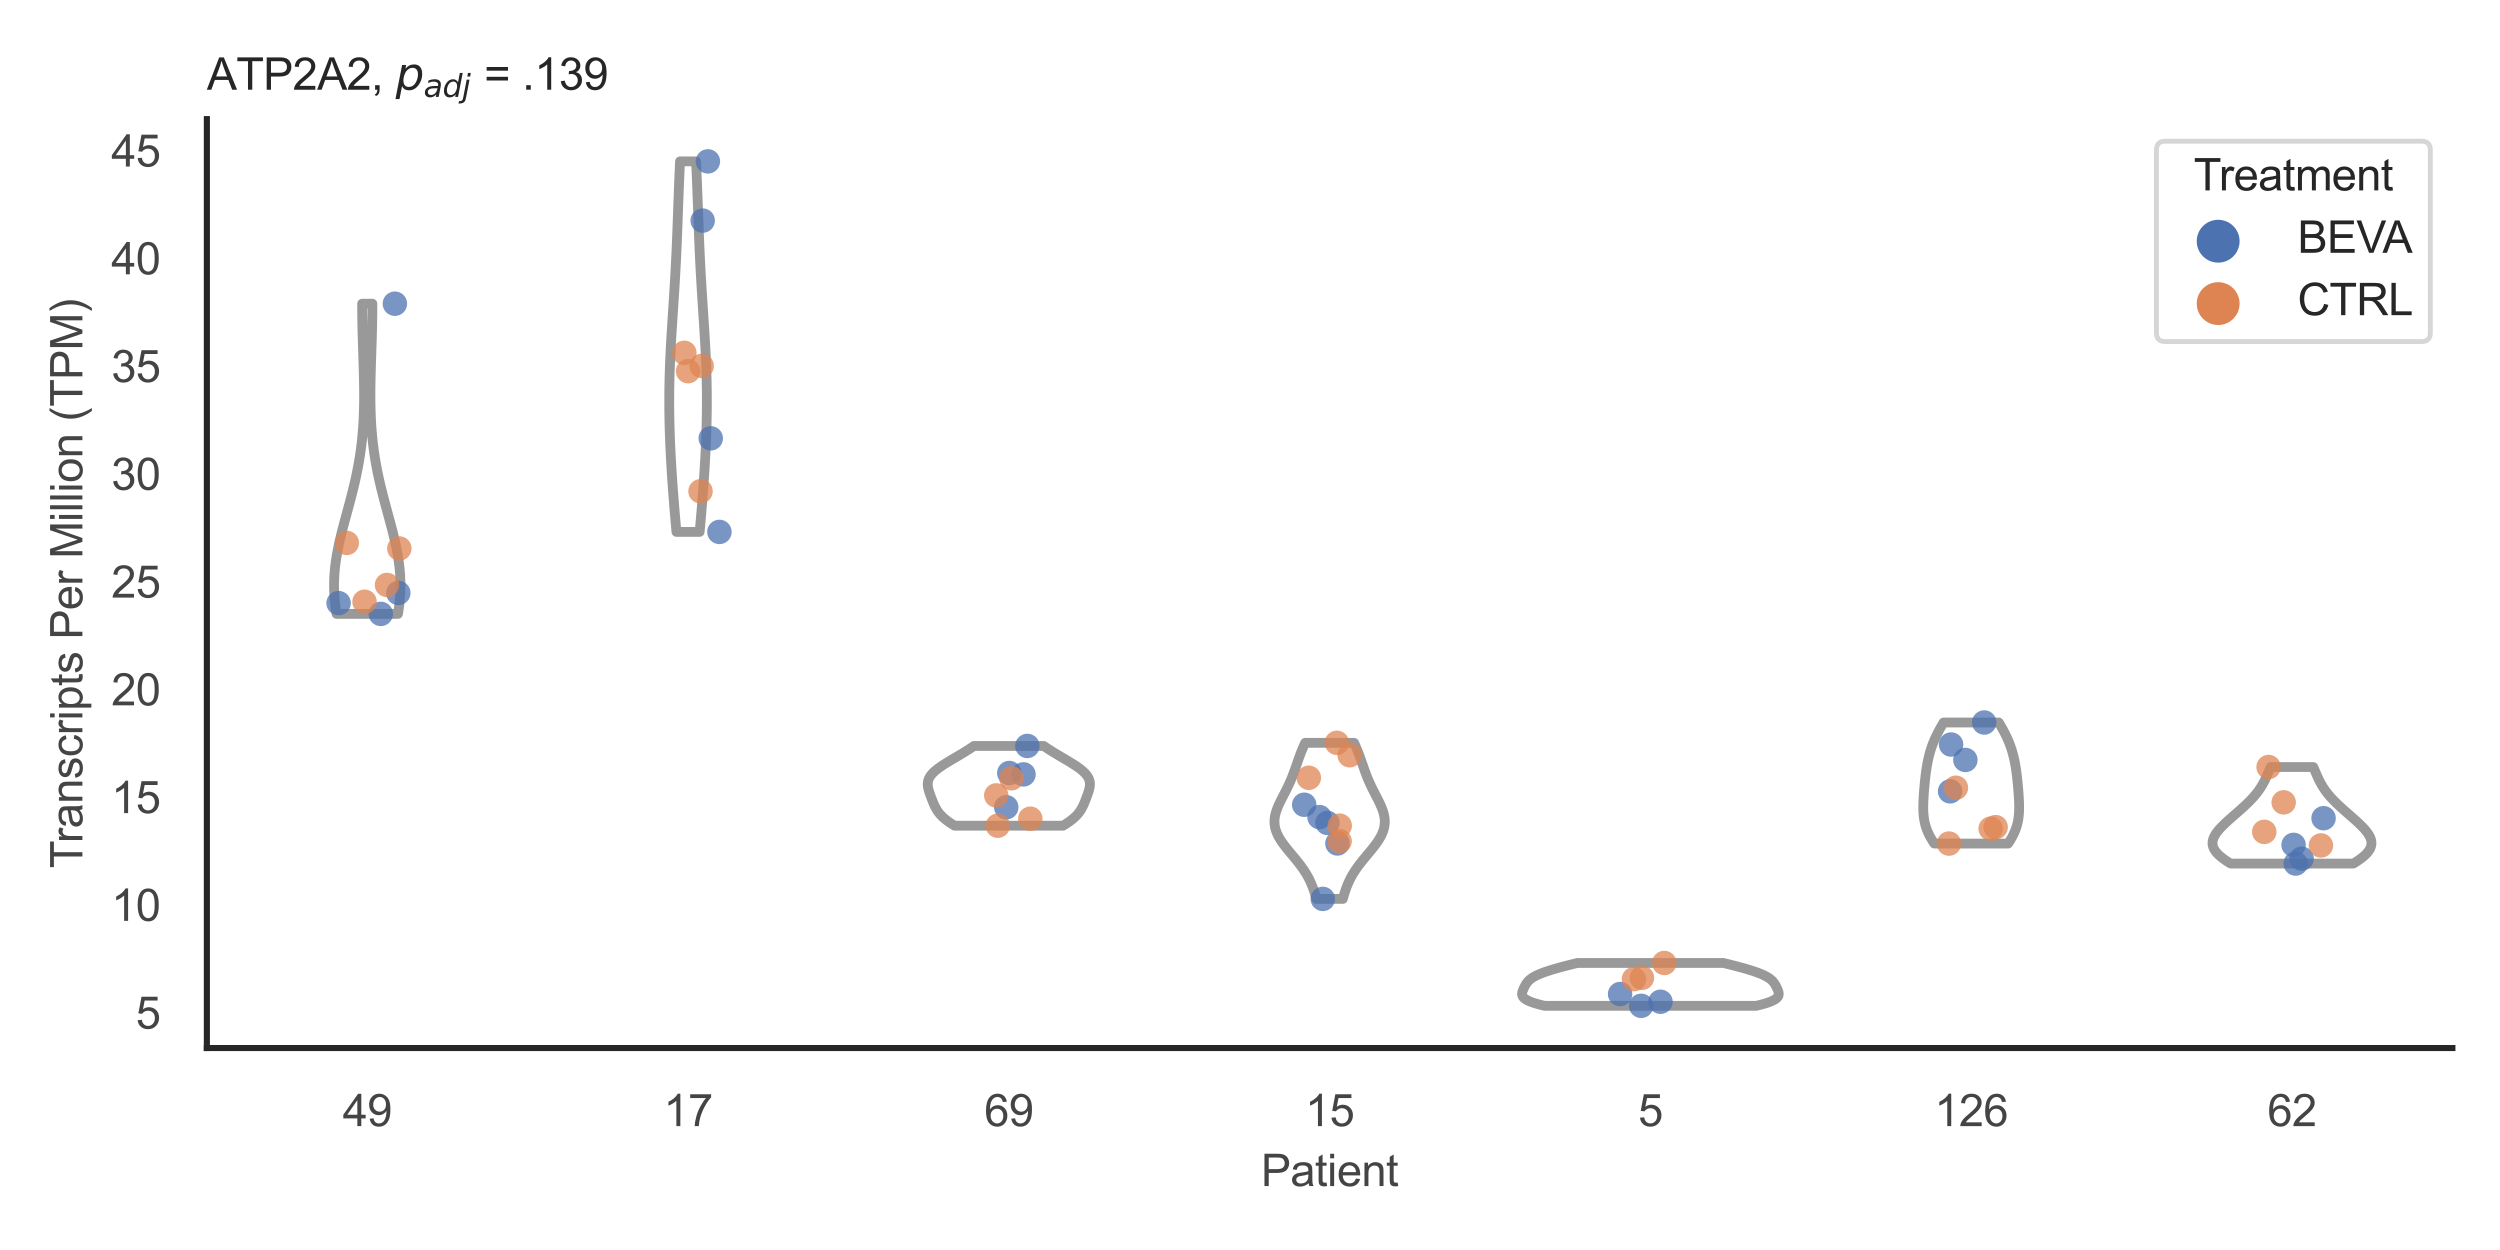 <?xml version="1.0" encoding="utf-8" standalone="no"?>
<!DOCTYPE svg PUBLIC "-//W3C//DTD SVG 1.1//EN"
  "http://www.w3.org/Graphics/SVG/1.1/DTD/svg11.dtd">
<svg xmlns:xlink="http://www.w3.org/1999/xlink" width="510.236pt" height="255.118pt" viewBox="0 0 510.236 255.118" xmlns="http://www.w3.org/2000/svg" version="1.1">
 <defs>
  <style type="text/css">*{stroke-linejoin: round; stroke-linecap: butt}</style>
 </defs>
 <g id="figure_1">
  <g id="patch_1">
   <path d="M 0 255.118 
L 510.236 255.118 
L 510.236 0 
L 0 0 
z
" style="fill: #ffffff"/>
  </g>
  <g id="axes_1">
   <g id="patch_2">
    <path d="M 42.22 213.898 
L 500.516 213.898 
L 500.516 24.32 
L 42.22 24.32 
z
" style="fill: #ffffff"/>
   </g>
   <g id="matplotlib.axis_1">
    <g id="xtick_1">
     <g id="text_1">
      <!-- 49 -->
      <g style="fill: #444444" transform="translate(69.951 229.84)scale(0.09 -0.09)">
       <defs>
        <path id="ArialMT-34" d="M 2069 0 
L 2069 1097 
L 81 1097 
L 81 1613 
L 2172 4581 
L 2631 4581 
L 2631 1613 
L 3250 1613 
L 3250 1097 
L 2631 1097 
L 2631 0 
L 2069 0 
z
M 2069 1613 
L 2069 3678 
L 634 1613 
L 2069 1613 
z
" transform="scale(0.016)"/>
        <path id="ArialMT-39" d="M 350 1059 
L 891 1109 
Q 959 728 1153 556 
Q 1347 384 1650 384 
Q 1909 384 2104 503 
Q 2300 622 2425 820 
Q 2550 1019 2634 1356 
Q 2719 1694 2719 2044 
Q 2719 2081 2716 2156 
Q 2547 1888 2255 1720 
Q 1963 1553 1622 1553 
Q 1053 1553 659 1965 
Q 266 2378 266 3053 
Q 266 3750 677 4175 
Q 1088 4600 1706 4600 
Q 2153 4600 2523 4359 
Q 2894 4119 3086 3673 
Q 3278 3228 3278 2384 
Q 3278 1506 3087 986 
Q 2897 466 2520 194 
Q 2144 -78 1638 -78 
Q 1100 -78 759 220 
Q 419 519 350 1059 
z
M 2653 3081 
Q 2653 3566 2395 3850 
Q 2138 4134 1775 4134 
Q 1400 4134 1122 3828 
Q 844 3522 844 3034 
Q 844 2597 1108 2323 
Q 1372 2050 1759 2050 
Q 2150 2050 2401 2323 
Q 2653 2597 2653 3081 
z
" transform="scale(0.016)"/>
       </defs>
       <use xlink:href="#ArialMT-34"/>
       <use xlink:href="#ArialMT-39" x="55.615"/>
      </g>
     </g>
    </g>
    <g id="xtick_2">
     <g id="text_2">
      <!-- 17 -->
      <g style="fill: #444444" transform="translate(135.421 229.84)scale(0.09 -0.09)">
       <defs>
        <path id="ArialMT-31" d="M 2384 0 
L 1822 0 
L 1822 3584 
Q 1619 3391 1289 3197 
Q 959 3003 697 2906 
L 697 3450 
Q 1169 3672 1522 3987 
Q 1875 4303 2022 4600 
L 2384 4600 
L 2384 0 
z
" transform="scale(0.016)"/>
        <path id="ArialMT-37" d="M 303 3981 
L 303 4522 
L 3269 4522 
L 3269 4084 
Q 2831 3619 2401 2847 
Q 1972 2075 1738 1259 
Q 1569 684 1522 0 
L 944 0 
Q 953 541 1156 1306 
Q 1359 2072 1739 2783 
Q 2119 3494 2547 3981 
L 303 3981 
z
" transform="scale(0.016)"/>
       </defs>
       <use xlink:href="#ArialMT-31"/>
       <use xlink:href="#ArialMT-37" x="55.615"/>
      </g>
     </g>
    </g>
    <g id="xtick_3">
     <g id="text_3">
      <!-- 69 -->
      <g style="fill: #444444" transform="translate(200.892 229.84)scale(0.09 -0.09)">
       <defs>
        <path id="ArialMT-36" d="M 3184 3459 
L 2625 3416 
Q 2550 3747 2413 3897 
Q 2184 4138 1850 4138 
Q 1581 4138 1378 3988 
Q 1113 3794 959 3422 
Q 806 3050 800 2363 
Q 1003 2672 1297 2822 
Q 1591 2972 1913 2972 
Q 2475 2972 2870 2558 
Q 3266 2144 3266 1488 
Q 3266 1056 3080 686 
Q 2894 316 2569 119 
Q 2244 -78 1831 -78 
Q 1128 -78 684 439 
Q 241 956 241 2144 
Q 241 3472 731 4075 
Q 1159 4600 1884 4600 
Q 2425 4600 2770 4297 
Q 3116 3994 3184 3459 
z
M 888 1484 
Q 888 1194 1011 928 
Q 1134 663 1356 523 
Q 1578 384 1822 384 
Q 2178 384 2434 671 
Q 2691 959 2691 1453 
Q 2691 1928 2437 2201 
Q 2184 2475 1800 2475 
Q 1419 2475 1153 2201 
Q 888 1928 888 1484 
z
" transform="scale(0.016)"/>
       </defs>
       <use xlink:href="#ArialMT-36"/>
       <use xlink:href="#ArialMT-39" x="55.615"/>
      </g>
     </g>
    </g>
    <g id="xtick_4">
     <g id="text_4">
      <!-- 15 -->
      <g style="fill: #444444" transform="translate(266.363 229.84)scale(0.09 -0.09)">
       <defs>
        <path id="ArialMT-35" d="M 266 1200 
L 856 1250 
Q 922 819 1161 601 
Q 1400 384 1738 384 
Q 2144 384 2425 690 
Q 2706 997 2706 1503 
Q 2706 1984 2436 2262 
Q 2166 2541 1728 2541 
Q 1456 2541 1237 2417 
Q 1019 2294 894 2097 
L 366 2166 
L 809 4519 
L 3088 4519 
L 3088 3981 
L 1259 3981 
L 1013 2750 
Q 1425 3038 1878 3038 
Q 2478 3038 2890 2622 
Q 3303 2206 3303 1553 
Q 3303 931 2941 478 
Q 2500 -78 1738 -78 
Q 1113 -78 717 272 
Q 322 622 266 1200 
z
" transform="scale(0.016)"/>
       </defs>
       <use xlink:href="#ArialMT-31"/>
       <use xlink:href="#ArialMT-35" x="55.615"/>
      </g>
     </g>
    </g>
    <g id="xtick_5">
     <g id="text_5">
      <!-- 5 -->
      <g style="fill: #444444" transform="translate(334.337 229.84)scale(0.09 -0.09)">
       <use xlink:href="#ArialMT-35"/>
      </g>
     </g>
    </g>
    <g id="xtick_6">
     <g id="text_6">
      <!-- 126 -->
      <g style="fill: #444444" transform="translate(394.803 229.84)scale(0.09 -0.09)">
       <defs>
        <path id="ArialMT-32" d="M 3222 541 
L 3222 0 
L 194 0 
Q 188 203 259 391 
Q 375 700 629 1000 
Q 884 1300 1366 1694 
Q 2113 2306 2375 2664 
Q 2638 3022 2638 3341 
Q 2638 3675 2398 3904 
Q 2159 4134 1775 4134 
Q 1369 4134 1125 3890 
Q 881 3647 878 3216 
L 300 3275 
Q 359 3922 746 4261 
Q 1134 4600 1788 4600 
Q 2447 4600 2831 4234 
Q 3216 3869 3216 3328 
Q 3216 3053 3103 2787 
Q 2991 2522 2730 2228 
Q 2469 1934 1863 1422 
Q 1356 997 1212 845 
Q 1069 694 975 541 
L 3222 541 
z
" transform="scale(0.016)"/>
       </defs>
       <use xlink:href="#ArialMT-31"/>
       <use xlink:href="#ArialMT-32" x="55.615"/>
       <use xlink:href="#ArialMT-36" x="111.23"/>
      </g>
     </g>
    </g>
    <g id="xtick_7">
     <g id="text_7">
      <!-- 62 -->
      <g style="fill: #444444" transform="translate(462.776 229.84)scale(0.09 -0.09)">
       <use xlink:href="#ArialMT-36"/>
       <use xlink:href="#ArialMT-32" x="55.615"/>
      </g>
     </g>
    </g>
    <g id="text_8">
     <!-- Patient -->
     <g style="fill: #444444" transform="translate(257.359 242.071)scale(0.09 -0.09)">
      <defs>
       <path id="ArialMT-50" d="M 494 0 
L 494 4581 
L 2222 4581 
Q 2678 4581 2919 4538 
Q 3256 4481 3484 4323 
Q 3713 4166 3852 3881 
Q 3991 3597 3991 3256 
Q 3991 2672 3619 2267 
Q 3247 1863 2275 1863 
L 1100 1863 
L 1100 0 
L 494 0 
z
M 1100 2403 
L 2284 2403 
Q 2872 2403 3119 2622 
Q 3366 2841 3366 3238 
Q 3366 3525 3220 3729 
Q 3075 3934 2838 4000 
Q 2684 4041 2272 4041 
L 1100 4041 
L 1100 2403 
z
" transform="scale(0.016)"/>
       <path id="ArialMT-61" d="M 2588 409 
Q 2275 144 1986 34 
Q 1697 -75 1366 -75 
Q 819 -75 525 192 
Q 231 459 231 875 
Q 231 1119 342 1320 
Q 453 1522 633 1644 
Q 813 1766 1038 1828 
Q 1203 1872 1538 1913 
Q 2219 1994 2541 2106 
Q 2544 2222 2544 2253 
Q 2544 2597 2384 2738 
Q 2169 2928 1744 2928 
Q 1347 2928 1158 2789 
Q 969 2650 878 2297 
L 328 2372 
Q 403 2725 575 2942 
Q 747 3159 1072 3276 
Q 1397 3394 1825 3394 
Q 2250 3394 2515 3294 
Q 2781 3194 2906 3042 
Q 3031 2891 3081 2659 
Q 3109 2516 3109 2141 
L 3109 1391 
Q 3109 606 3145 398 
Q 3181 191 3288 0 
L 2700 0 
Q 2613 175 2588 409 
z
M 2541 1666 
Q 2234 1541 1622 1453 
Q 1275 1403 1131 1340 
Q 988 1278 909 1158 
Q 831 1038 831 891 
Q 831 666 1001 516 
Q 1172 366 1500 366 
Q 1825 366 2078 508 
Q 2331 650 2450 897 
Q 2541 1088 2541 1459 
L 2541 1666 
z
" transform="scale(0.016)"/>
       <path id="ArialMT-74" d="M 1650 503 
L 1731 6 
Q 1494 -44 1306 -44 
Q 1000 -44 831 53 
Q 663 150 594 308 
Q 525 466 525 972 
L 525 2881 
L 113 2881 
L 113 3319 
L 525 3319 
L 525 4141 
L 1084 4478 
L 1084 3319 
L 1650 3319 
L 1650 2881 
L 1084 2881 
L 1084 941 
Q 1084 700 1114 631 
Q 1144 563 1211 522 
Q 1278 481 1403 481 
Q 1497 481 1650 503 
z
" transform="scale(0.016)"/>
       <path id="ArialMT-69" d="M 425 3934 
L 425 4581 
L 988 4581 
L 988 3934 
L 425 3934 
z
M 425 0 
L 425 3319 
L 988 3319 
L 988 0 
L 425 0 
z
" transform="scale(0.016)"/>
       <path id="ArialMT-65" d="M 2694 1069 
L 3275 997 
Q 3138 488 2766 206 
Q 2394 -75 1816 -75 
Q 1088 -75 661 373 
Q 234 822 234 1631 
Q 234 2469 665 2931 
Q 1097 3394 1784 3394 
Q 2450 3394 2872 2941 
Q 3294 2488 3294 1666 
Q 3294 1616 3291 1516 
L 816 1516 
Q 847 969 1125 678 
Q 1403 388 1819 388 
Q 2128 388 2347 550 
Q 2566 713 2694 1069 
z
M 847 1978 
L 2700 1978 
Q 2663 2397 2488 2606 
Q 2219 2931 1791 2931 
Q 1403 2931 1139 2672 
Q 875 2413 847 1978 
z
" transform="scale(0.016)"/>
       <path id="ArialMT-6e" d="M 422 0 
L 422 3319 
L 928 3319 
L 928 2847 
Q 1294 3394 1984 3394 
Q 2284 3394 2536 3286 
Q 2788 3178 2913 3003 
Q 3038 2828 3088 2588 
Q 3119 2431 3119 2041 
L 3119 0 
L 2556 0 
L 2556 2019 
Q 2556 2363 2490 2533 
Q 2425 2703 2258 2804 
Q 2091 2906 1866 2906 
Q 1506 2906 1245 2678 
Q 984 2450 984 1813 
L 984 0 
L 422 0 
z
" transform="scale(0.016)"/>
      </defs>
      <use xlink:href="#ArialMT-50"/>
      <use xlink:href="#ArialMT-61" x="66.699"/>
      <use xlink:href="#ArialMT-74" x="122.314"/>
      <use xlink:href="#ArialMT-69" x="150.098"/>
      <use xlink:href="#ArialMT-65" x="172.314"/>
      <use xlink:href="#ArialMT-6e" x="227.93"/>
      <use xlink:href="#ArialMT-74" x="283.545"/>
     </g>
    </g>
   </g>
   <g id="matplotlib.axis_2">
    <g id="ytick_1">
     <g id="text_9">
      <!-- 5 -->
      <g style="fill: #444444" transform="translate(27.715 209.938)scale(0.09 -0.09)">
       <use xlink:href="#ArialMT-35"/>
      </g>
     </g>
    </g>
    <g id="ytick_2">
     <g id="text_10">
      <!-- 10 -->
      <g style="fill: #444444" transform="translate(22.71 187.945)scale(0.09 -0.09)">
       <defs>
        <path id="ArialMT-30" d="M 266 2259 
Q 266 3072 433 3567 
Q 600 4063 929 4331 
Q 1259 4600 1759 4600 
Q 2128 4600 2406 4451 
Q 2684 4303 2865 4023 
Q 3047 3744 3150 3342 
Q 3253 2941 3253 2259 
Q 3253 1453 3087 958 
Q 2922 463 2592 192 
Q 2263 -78 1759 -78 
Q 1097 -78 719 397 
Q 266 969 266 2259 
z
M 844 2259 
Q 844 1131 1108 757 
Q 1372 384 1759 384 
Q 2147 384 2411 759 
Q 2675 1134 2675 2259 
Q 2675 3391 2411 3762 
Q 2147 4134 1753 4134 
Q 1366 4134 1134 3806 
Q 844 3388 844 2259 
z
" transform="scale(0.016)"/>
       </defs>
       <use xlink:href="#ArialMT-31"/>
       <use xlink:href="#ArialMT-30" x="55.615"/>
      </g>
     </g>
    </g>
    <g id="ytick_3">
     <g id="text_11">
      <!-- 15 -->
      <g style="fill: #444444" transform="translate(22.71 165.952)scale(0.09 -0.09)">
       <use xlink:href="#ArialMT-31"/>
       <use xlink:href="#ArialMT-35" x="55.615"/>
      </g>
     </g>
    </g>
    <g id="ytick_4">
     <g id="text_12">
      <!-- 20 -->
      <g style="fill: #444444" transform="translate(22.71 143.959)scale(0.09 -0.09)">
       <use xlink:href="#ArialMT-32"/>
       <use xlink:href="#ArialMT-30" x="55.615"/>
      </g>
     </g>
    </g>
    <g id="ytick_5">
     <g id="text_13">
      <!-- 25 -->
      <g style="fill: #444444" transform="translate(22.71 121.966)scale(0.09 -0.09)">
       <use xlink:href="#ArialMT-32"/>
       <use xlink:href="#ArialMT-35" x="55.615"/>
      </g>
     </g>
    </g>
    <g id="ytick_6">
     <g id="text_14">
      <!-- 30 -->
      <g style="fill: #444444" transform="translate(22.71 99.973)scale(0.09 -0.09)">
       <defs>
        <path id="ArialMT-33" d="M 269 1209 
L 831 1284 
Q 928 806 1161 595 
Q 1394 384 1728 384 
Q 2125 384 2398 659 
Q 2672 934 2672 1341 
Q 2672 1728 2419 1979 
Q 2166 2231 1775 2231 
Q 1616 2231 1378 2169 
L 1441 2663 
Q 1497 2656 1531 2656 
Q 1891 2656 2178 2843 
Q 2466 3031 2466 3422 
Q 2466 3731 2256 3934 
Q 2047 4138 1716 4138 
Q 1388 4138 1169 3931 
Q 950 3725 888 3313 
L 325 3413 
Q 428 3978 793 4289 
Q 1159 4600 1703 4600 
Q 2078 4600 2393 4439 
Q 2709 4278 2876 4000 
Q 3044 3722 3044 3409 
Q 3044 3113 2884 2869 
Q 2725 2625 2413 2481 
Q 2819 2388 3044 2092 
Q 3269 1797 3269 1353 
Q 3269 753 2831 336 
Q 2394 -81 1725 -81 
Q 1122 -81 723 278 
Q 325 638 269 1209 
z
" transform="scale(0.016)"/>
       </defs>
       <use xlink:href="#ArialMT-33"/>
       <use xlink:href="#ArialMT-30" x="55.615"/>
      </g>
     </g>
    </g>
    <g id="ytick_7">
     <g id="text_15">
      <!-- 35 -->
      <g style="fill: #444444" transform="translate(22.71 77.979)scale(0.09 -0.09)">
       <use xlink:href="#ArialMT-33"/>
       <use xlink:href="#ArialMT-35" x="55.615"/>
      </g>
     </g>
    </g>
    <g id="ytick_8">
     <g id="text_16">
      <!-- 40 -->
      <g style="fill: #444444" transform="translate(22.71 55.986)scale(0.09 -0.09)">
       <use xlink:href="#ArialMT-34"/>
       <use xlink:href="#ArialMT-30" x="55.615"/>
      </g>
     </g>
    </g>
    <g id="ytick_9">
     <g id="text_17">
      <!-- 45 -->
      <g style="fill: #444444" transform="translate(22.71 33.993)scale(0.09 -0.09)">
       <use xlink:href="#ArialMT-34"/>
       <use xlink:href="#ArialMT-35" x="55.615"/>
      </g>
     </g>
    </g>
    <g id="text_18">
     <!-- Transcripts Per Million (TPM) -->
     <g style="fill: #444444" transform="translate(16.816 177.194)rotate(-90)scale(0.09 -0.09)">
      <defs>
       <path id="ArialMT-54" d="M 1659 0 
L 1659 4041 
L 150 4041 
L 150 4581 
L 3781 4581 
L 3781 4041 
L 2266 4041 
L 2266 0 
L 1659 0 
z
" transform="scale(0.016)"/>
       <path id="ArialMT-72" d="M 416 0 
L 416 3319 
L 922 3319 
L 922 2816 
Q 1116 3169 1280 3281 
Q 1444 3394 1641 3394 
Q 1925 3394 2219 3213 
L 2025 2691 
Q 1819 2813 1613 2813 
Q 1428 2813 1281 2702 
Q 1134 2591 1072 2394 
Q 978 2094 978 1738 
L 978 0 
L 416 0 
z
" transform="scale(0.016)"/>
       <path id="ArialMT-73" d="M 197 991 
L 753 1078 
Q 800 744 1014 566 
Q 1228 388 1613 388 
Q 2000 388 2187 545 
Q 2375 703 2375 916 
Q 2375 1106 2209 1216 
Q 2094 1291 1634 1406 
Q 1016 1563 777 1677 
Q 538 1791 414 1992 
Q 291 2194 291 2438 
Q 291 2659 392 2848 
Q 494 3038 669 3163 
Q 800 3259 1026 3326 
Q 1253 3394 1513 3394 
Q 1903 3394 2198 3281 
Q 2494 3169 2634 2976 
Q 2775 2784 2828 2463 
L 2278 2388 
Q 2241 2644 2061 2787 
Q 1881 2931 1553 2931 
Q 1166 2931 1000 2803 
Q 834 2675 834 2503 
Q 834 2394 903 2306 
Q 972 2216 1119 2156 
Q 1203 2125 1616 2013 
Q 2213 1853 2448 1751 
Q 2684 1650 2818 1456 
Q 2953 1263 2953 975 
Q 2953 694 2789 445 
Q 2625 197 2315 61 
Q 2006 -75 1616 -75 
Q 969 -75 630 194 
Q 291 463 197 991 
z
" transform="scale(0.016)"/>
       <path id="ArialMT-63" d="M 2588 1216 
L 3141 1144 
Q 3050 572 2676 248 
Q 2303 -75 1759 -75 
Q 1078 -75 664 370 
Q 250 816 250 1647 
Q 250 2184 428 2587 
Q 606 2991 970 3192 
Q 1334 3394 1763 3394 
Q 2303 3394 2647 3120 
Q 2991 2847 3088 2344 
L 2541 2259 
Q 2463 2594 2264 2762 
Q 2066 2931 1784 2931 
Q 1359 2931 1093 2626 
Q 828 2322 828 1663 
Q 828 994 1084 691 
Q 1341 388 1753 388 
Q 2084 388 2306 591 
Q 2528 794 2588 1216 
z
" transform="scale(0.016)"/>
       <path id="ArialMT-70" d="M 422 -1272 
L 422 3319 
L 934 3319 
L 934 2888 
Q 1116 3141 1344 3267 
Q 1572 3394 1897 3394 
Q 2322 3394 2647 3175 
Q 2972 2956 3137 2557 
Q 3303 2159 3303 1684 
Q 3303 1175 3120 767 
Q 2938 359 2589 142 
Q 2241 -75 1856 -75 
Q 1575 -75 1351 44 
Q 1128 163 984 344 
L 984 -1272 
L 422 -1272 
z
M 931 1641 
Q 931 1000 1190 694 
Q 1450 388 1819 388 
Q 2194 388 2461 705 
Q 2728 1022 2728 1688 
Q 2728 2322 2467 2637 
Q 2206 2953 1844 2953 
Q 1484 2953 1207 2617 
Q 931 2281 931 1641 
z
" transform="scale(0.016)"/>
       <path id="ArialMT-20" transform="scale(0.016)"/>
       <path id="ArialMT-4d" d="M 475 0 
L 475 4581 
L 1388 4581 
L 2472 1338 
Q 2622 884 2691 659 
Q 2769 909 2934 1394 
L 4031 4581 
L 4847 4581 
L 4847 0 
L 4263 0 
L 4263 3834 
L 2931 0 
L 2384 0 
L 1059 3900 
L 1059 0 
L 475 0 
z
" transform="scale(0.016)"/>
       <path id="ArialMT-6c" d="M 409 0 
L 409 4581 
L 972 4581 
L 972 0 
L 409 0 
z
" transform="scale(0.016)"/>
       <path id="ArialMT-6f" d="M 213 1659 
Q 213 2581 725 3025 
Q 1153 3394 1769 3394 
Q 2453 3394 2887 2945 
Q 3322 2497 3322 1706 
Q 3322 1066 3130 698 
Q 2938 331 2570 128 
Q 2203 -75 1769 -75 
Q 1072 -75 642 372 
Q 213 819 213 1659 
z
M 791 1659 
Q 791 1022 1069 705 
Q 1347 388 1769 388 
Q 2188 388 2466 706 
Q 2744 1025 2744 1678 
Q 2744 2294 2464 2611 
Q 2184 2928 1769 2928 
Q 1347 2928 1069 2612 
Q 791 2297 791 1659 
z
" transform="scale(0.016)"/>
       <path id="ArialMT-28" d="M 1497 -1347 
Q 1031 -759 709 28 
Q 388 816 388 1659 
Q 388 2403 628 3084 
Q 909 3875 1497 4659 
L 1900 4659 
Q 1522 4009 1400 3731 
Q 1209 3300 1100 2831 
Q 966 2247 966 1656 
Q 966 153 1900 -1347 
L 1497 -1347 
z
" transform="scale(0.016)"/>
       <path id="ArialMT-29" d="M 791 -1347 
L 388 -1347 
Q 1322 153 1322 1656 
Q 1322 2244 1188 2822 
Q 1081 3291 891 3722 
Q 769 4003 388 4659 
L 791 4659 
Q 1378 3875 1659 3084 
Q 1900 2403 1900 1659 
Q 1900 816 1576 28 
Q 1253 -759 791 -1347 
z
" transform="scale(0.016)"/>
      </defs>
      <use xlink:href="#ArialMT-54"/>
      <use xlink:href="#ArialMT-72" x="57.334"/>
      <use xlink:href="#ArialMT-61" x="90.635"/>
      <use xlink:href="#ArialMT-6e" x="146.25"/>
      <use xlink:href="#ArialMT-73" x="201.865"/>
      <use xlink:href="#ArialMT-63" x="251.865"/>
      <use xlink:href="#ArialMT-72" x="301.865"/>
      <use xlink:href="#ArialMT-69" x="335.166"/>
      <use xlink:href="#ArialMT-70" x="357.383"/>
      <use xlink:href="#ArialMT-74" x="412.998"/>
      <use xlink:href="#ArialMT-73" x="440.781"/>
      <use xlink:href="#ArialMT-20" x="490.781"/>
      <use xlink:href="#ArialMT-50" x="518.564"/>
      <use xlink:href="#ArialMT-65" x="585.264"/>
      <use xlink:href="#ArialMT-72" x="640.879"/>
      <use xlink:href="#ArialMT-20" x="674.18"/>
      <use xlink:href="#ArialMT-4d" x="701.963"/>
      <use xlink:href="#ArialMT-69" x="785.264"/>
      <use xlink:href="#ArialMT-6c" x="807.48"/>
      <use xlink:href="#ArialMT-6c" x="829.697"/>
      <use xlink:href="#ArialMT-69" x="851.914"/>
      <use xlink:href="#ArialMT-6f" x="874.131"/>
      <use xlink:href="#ArialMT-6e" x="929.746"/>
      <use xlink:href="#ArialMT-20" x="985.361"/>
      <use xlink:href="#ArialMT-28" x="1013.145"/>
      <use xlink:href="#ArialMT-54" x="1046.445"/>
      <use xlink:href="#ArialMT-50" x="1107.529"/>
      <use xlink:href="#ArialMT-4d" x="1174.229"/>
      <use xlink:href="#ArialMT-29" x="1257.529"/>
     </g>
    </g>
   </g>
   <g id="PolyCollection_1">
    <defs>
     <path id="mf7e8dc3646" d="M 81.223 -129.825 
L 68.688 -129.825 
L 68.586 -130.464 
L 68.494 -131.104 
L 68.413 -131.743 
L 68.344 -132.383 
L 68.286 -133.022 
L 68.241 -133.662 
L 68.208 -134.301 
L 68.187 -134.941 
L 68.18 -135.58 
L 68.184 -136.22 
L 68.201 -136.859 
L 68.231 -137.499 
L 68.273 -138.138 
L 68.327 -138.778 
L 68.392 -139.417 
L 68.469 -140.057 
L 68.557 -140.696 
L 68.655 -141.336 
L 68.763 -141.975 
L 68.88 -142.614 
L 69.006 -143.254 
L 69.14 -143.893 
L 69.281 -144.533 
L 69.428 -145.172 
L 69.582 -145.812 
L 69.74 -146.451 
L 69.903 -147.091 
L 70.07 -147.73 
L 70.24 -148.37 
L 70.411 -149.009 
L 70.585 -149.649 
L 70.759 -150.288 
L 70.933 -150.928 
L 71.106 -151.567 
L 71.279 -152.207 
L 71.449 -152.846 
L 71.618 -153.486 
L 71.783 -154.125 
L 71.945 -154.765 
L 72.103 -155.404 
L 72.258 -156.044 
L 72.407 -156.683 
L 72.552 -157.323 
L 72.691 -157.962 
L 72.826 -158.602 
L 72.954 -159.241 
L 73.077 -159.881 
L 73.193 -160.52 
L 73.304 -161.16 
L 73.408 -161.799 
L 73.507 -162.439 
L 73.599 -163.078 
L 73.685 -163.718 
L 73.764 -164.357 
L 73.838 -164.997 
L 73.906 -165.636 
L 73.968 -166.276 
L 74.024 -166.915 
L 74.074 -167.555 
L 74.119 -168.194 
L 74.158 -168.834 
L 74.193 -169.473 
L 74.222 -170.113 
L 74.247 -170.752 
L 74.267 -171.392 
L 74.283 -172.031 
L 74.295 -172.67 
L 74.303 -173.31 
L 74.307 -173.949 
L 74.308 -174.589 
L 74.306 -175.228 
L 74.301 -175.868 
L 74.293 -176.507 
L 74.283 -177.147 
L 74.27 -177.786 
L 74.256 -178.426 
L 74.24 -179.065 
L 74.223 -179.705 
L 74.204 -180.344 
L 74.184 -180.984 
L 74.164 -181.623 
L 74.143 -182.263 
L 74.123 -182.902 
L 74.102 -183.542 
L 74.081 -184.181 
L 74.061 -184.821 
L 74.041 -185.46 
L 74.022 -186.1 
L 74.004 -186.739 
L 73.988 -187.379 
L 73.973 -188.018 
L 73.959 -188.658 
L 73.947 -189.297 
L 73.936 -189.937 
L 73.928 -190.576 
L 73.921 -191.216 
L 73.917 -191.855 
L 73.914 -192.495 
L 73.914 -193.134 
L 75.997 -193.134 
L 75.997 -193.134 
L 75.997 -192.495 
L 75.994 -191.855 
L 75.99 -191.216 
L 75.983 -190.576 
L 75.975 -189.937 
L 75.964 -189.297 
L 75.952 -188.658 
L 75.938 -188.018 
L 75.923 -187.379 
L 75.907 -186.739 
L 75.889 -186.1 
L 75.87 -185.46 
L 75.85 -184.821 
L 75.83 -184.181 
L 75.809 -183.542 
L 75.788 -182.902 
L 75.767 -182.263 
L 75.747 -181.623 
L 75.726 -180.984 
L 75.707 -180.344 
L 75.688 -179.705 
L 75.671 -179.065 
L 75.655 -178.426 
L 75.641 -177.786 
L 75.628 -177.147 
L 75.618 -176.507 
L 75.61 -175.868 
L 75.605 -175.228 
L 75.603 -174.589 
L 75.604 -173.949 
L 75.608 -173.31 
L 75.616 -172.67 
L 75.628 -172.031 
L 75.644 -171.392 
L 75.664 -170.752 
L 75.689 -170.113 
L 75.718 -169.473 
L 75.752 -168.834 
L 75.792 -168.194 
L 75.837 -167.555 
L 75.887 -166.915 
L 75.943 -166.276 
L 76.005 -165.636 
L 76.073 -164.997 
L 76.146 -164.357 
L 76.226 -163.718 
L 76.312 -163.078 
L 76.404 -162.439 
L 76.503 -161.799 
L 76.607 -161.16 
L 76.718 -160.52 
L 76.834 -159.881 
L 76.957 -159.241 
L 77.085 -158.602 
L 77.219 -157.962 
L 77.359 -157.323 
L 77.504 -156.683 
L 77.653 -156.044 
L 77.807 -155.404 
L 77.966 -154.765 
L 78.128 -154.125 
L 78.293 -153.486 
L 78.462 -152.846 
L 78.632 -152.207 
L 78.805 -151.567 
L 78.978 -150.928 
L 79.152 -150.288 
L 79.326 -149.649 
L 79.499 -149.009 
L 79.671 -148.37 
L 79.841 -147.73 
L 80.008 -147.091 
L 80.171 -146.451 
L 80.329 -145.812 
L 80.483 -145.172 
L 80.63 -144.533 
L 80.771 -143.893 
L 80.905 -143.254 
L 81.031 -142.614 
L 81.148 -141.975 
L 81.256 -141.336 
L 81.354 -140.696 
L 81.442 -140.057 
L 81.518 -139.417 
L 81.584 -138.778 
L 81.638 -138.138 
L 81.68 -137.499 
L 81.709 -136.859 
L 81.727 -136.22 
L 81.731 -135.58 
L 81.723 -134.941 
L 81.703 -134.301 
L 81.67 -133.662 
L 81.624 -133.022 
L 81.567 -132.383 
L 81.498 -131.743 
L 81.417 -131.104 
L 81.325 -130.464 
L 81.223 -129.825 
z
" style="stroke: #999999; stroke-width: 2"/>
    </defs>
    <g clip-path="url(#pfa9587eef5)">
     <use xlink:href="#mf7e8dc3646" x="0" y="255.118" style="fill: #ffffff; stroke: #999999; stroke-width: 2"/>
    </g>
   </g>
   <g id="PolyCollection_2">
    <defs>
     <path id="mbb33ef0fd2" d="M 142.793 -146.559 
L 138.059 -146.559 
L 137.991 -147.322 
L 137.923 -148.086 
L 137.856 -148.85 
L 137.789 -149.614 
L 137.724 -150.378 
L 137.66 -151.142 
L 137.597 -151.906 
L 137.535 -152.67 
L 137.474 -153.433 
L 137.415 -154.197 
L 137.357 -154.961 
L 137.301 -155.725 
L 137.246 -156.489 
L 137.193 -157.253 
L 137.141 -158.017 
L 137.092 -158.78 
L 137.044 -159.544 
L 136.998 -160.308 
L 136.954 -161.072 
L 136.912 -161.836 
L 136.872 -162.6 
L 136.835 -163.364 
L 136.8 -164.127 
L 136.767 -164.891 
L 136.737 -165.655 
L 136.709 -166.419 
L 136.684 -167.183 
L 136.662 -167.947 
L 136.642 -168.711 
L 136.626 -169.474 
L 136.612 -170.238 
L 136.601 -171.002 
L 136.593 -171.766 
L 136.589 -172.53 
L 136.587 -173.294 
L 136.589 -174.058 
L 136.594 -174.821 
L 136.602 -175.585 
L 136.613 -176.349 
L 136.628 -177.113 
L 136.645 -177.877 
L 136.666 -178.641 
L 136.689 -179.405 
L 136.715 -180.169 
L 136.745 -180.932 
L 136.776 -181.696 
L 136.811 -182.46 
L 136.847 -183.224 
L 136.886 -183.988 
L 136.927 -184.752 
L 136.97 -185.516 
L 137.015 -186.279 
L 137.061 -187.043 
L 137.108 -187.807 
L 137.156 -188.571 
L 137.205 -189.335 
L 137.255 -190.099 
L 137.305 -190.863 
L 137.355 -191.626 
L 137.406 -192.39 
L 137.456 -193.154 
L 137.505 -193.918 
L 137.555 -194.682 
L 137.603 -195.446 
L 137.651 -196.21 
L 137.697 -196.973 
L 137.743 -197.737 
L 137.787 -198.501 
L 137.83 -199.265 
L 137.872 -200.029 
L 137.912 -200.793 
L 137.952 -201.557 
L 137.989 -202.321 
L 138.026 -203.084 
L 138.061 -203.848 
L 138.095 -204.612 
L 138.128 -205.376 
L 138.16 -206.14 
L 138.19 -206.904 
L 138.22 -207.668 
L 138.25 -208.431 
L 138.278 -209.195 
L 138.307 -209.959 
L 138.334 -210.723 
L 138.362 -211.487 
L 138.39 -212.251 
L 138.417 -213.015 
L 138.445 -213.778 
L 138.473 -214.542 
L 138.501 -215.306 
L 138.531 -216.07 
L 138.56 -216.834 
L 138.591 -217.598 
L 138.622 -218.362 
L 138.654 -219.125 
L 138.687 -219.889 
L 138.72 -220.653 
L 138.755 -221.417 
L 138.791 -222.181 
L 142.062 -222.181 
L 142.062 -222.181 
L 142.097 -221.417 
L 142.132 -220.653 
L 142.166 -219.889 
L 142.199 -219.125 
L 142.231 -218.362 
L 142.262 -217.598 
L 142.292 -216.834 
L 142.322 -216.07 
L 142.351 -215.306 
L 142.38 -214.542 
L 142.408 -213.778 
L 142.436 -213.015 
L 142.463 -212.251 
L 142.491 -211.487 
L 142.518 -210.723 
L 142.546 -209.959 
L 142.574 -209.195 
L 142.603 -208.431 
L 142.632 -207.668 
L 142.662 -206.904 
L 142.693 -206.14 
L 142.725 -205.376 
L 142.758 -204.612 
L 142.792 -203.848 
L 142.827 -203.084 
L 142.863 -202.321 
L 142.901 -201.557 
L 142.94 -200.793 
L 142.981 -200.029 
L 143.023 -199.265 
L 143.066 -198.501 
L 143.11 -197.737 
L 143.156 -196.973 
L 143.202 -196.21 
L 143.25 -195.446 
L 143.298 -194.682 
L 143.347 -193.918 
L 143.397 -193.154 
L 143.447 -192.39 
L 143.497 -191.626 
L 143.548 -190.863 
L 143.598 -190.099 
L 143.647 -189.335 
L 143.697 -188.571 
L 143.745 -187.807 
L 143.792 -187.043 
L 143.838 -186.279 
L 143.882 -185.516 
L 143.925 -184.752 
L 143.966 -183.988 
L 144.005 -183.224 
L 144.042 -182.46 
L 144.076 -181.696 
L 144.108 -180.932 
L 144.137 -180.169 
L 144.164 -179.405 
L 144.187 -178.641 
L 144.208 -177.877 
L 144.225 -177.113 
L 144.239 -176.349 
L 144.251 -175.585 
L 144.259 -174.821 
L 144.264 -174.058 
L 144.265 -173.294 
L 144.264 -172.53 
L 144.259 -171.766 
L 144.251 -171.002 
L 144.241 -170.238 
L 144.227 -169.474 
L 144.21 -168.711 
L 144.191 -167.947 
L 144.168 -167.183 
L 144.143 -166.419 
L 144.116 -165.655 
L 144.085 -164.891 
L 144.053 -164.127 
L 144.018 -163.364 
L 143.98 -162.6 
L 143.941 -161.836 
L 143.899 -161.072 
L 143.855 -160.308 
L 143.809 -159.544 
L 143.761 -158.78 
L 143.711 -158.017 
L 143.66 -157.253 
L 143.607 -156.489 
L 143.552 -155.725 
L 143.496 -154.961 
L 143.438 -154.197 
L 143.379 -153.433 
L 143.318 -152.67 
L 143.256 -151.906 
L 143.193 -151.142 
L 143.129 -150.378 
L 143.063 -149.614 
L 142.997 -148.85 
L 142.93 -148.086 
L 142.862 -147.322 
L 142.793 -146.559 
z
" style="stroke: #999999; stroke-width: 2"/>
    </defs>
    <g clip-path="url(#pfa9587eef5)">
     <use xlink:href="#mbb33ef0fd2" x="0" y="255.118" style="fill: #ffffff; stroke: #999999; stroke-width: 2"/>
    </g>
   </g>
   <g id="PolyCollection_3">
    <defs>
     <path id="mb28aa99bf3" d="M 216.953 -86.597 
L 194.842 -86.597 
L 194.572 -86.762 
L 194.31 -86.926 
L 194.056 -87.09 
L 193.811 -87.255 
L 193.576 -87.419 
L 193.349 -87.584 
L 193.133 -87.748 
L 192.926 -87.913 
L 192.729 -88.077 
L 192.542 -88.241 
L 192.364 -88.406 
L 192.197 -88.57 
L 192.038 -88.735 
L 191.889 -88.899 
L 191.748 -89.064 
L 191.616 -89.228 
L 191.492 -89.392 
L 191.375 -89.557 
L 191.266 -89.721 
L 191.163 -89.886 
L 191.066 -90.05 
L 190.974 -90.215 
L 190.888 -90.379 
L 190.805 -90.543 
L 190.727 -90.708 
L 190.651 -90.872 
L 190.579 -91.037 
L 190.509 -91.201 
L 190.441 -91.366 
L 190.374 -91.53 
L 190.309 -91.694 
L 190.244 -91.859 
L 190.181 -92.023 
L 190.118 -92.188 
L 190.055 -92.352 
L 189.994 -92.517 
L 189.933 -92.681 
L 189.872 -92.846 
L 189.813 -93.01 
L 189.756 -93.174 
L 189.699 -93.339 
L 189.645 -93.503 
L 189.594 -93.668 
L 189.546 -93.832 
L 189.501 -93.997 
L 189.461 -94.161 
L 189.426 -94.325 
L 189.396 -94.49 
L 189.373 -94.654 
L 189.356 -94.819 
L 189.348 -94.983 
L 189.347 -95.148 
L 189.356 -95.312 
L 189.374 -95.476 
L 189.402 -95.641 
L 189.441 -95.805 
L 189.492 -95.97 
L 189.553 -96.134 
L 189.627 -96.299 
L 189.713 -96.463 
L 189.811 -96.627 
L 189.921 -96.792 
L 190.044 -96.956 
L 190.18 -97.121 
L 190.328 -97.285 
L 190.488 -97.45 
L 190.659 -97.614 
L 190.842 -97.778 
L 191.037 -97.943 
L 191.241 -98.107 
L 191.456 -98.272 
L 191.679 -98.436 
L 191.912 -98.601 
L 192.152 -98.765 
L 192.399 -98.93 
L 192.653 -99.094 
L 192.913 -99.258 
L 193.177 -99.423 
L 193.446 -99.587 
L 193.718 -99.752 
L 193.993 -99.916 
L 194.269 -100.081 
L 194.547 -100.245 
L 194.826 -100.409 
L 195.105 -100.574 
L 195.383 -100.738 
L 195.66 -100.903 
L 195.935 -101.067 
L 196.209 -101.232 
L 196.48 -101.396 
L 196.749 -101.56 
L 197.015 -101.725 
L 197.277 -101.889 
L 197.537 -102.054 
L 197.793 -102.218 
L 198.045 -102.383 
L 198.294 -102.547 
L 198.538 -102.711 
L 198.78 -102.876 
L 213.015 -102.876 
L 213.015 -102.876 
L 213.256 -102.711 
L 213.501 -102.547 
L 213.75 -102.383 
L 214.002 -102.218 
L 214.258 -102.054 
L 214.517 -101.889 
L 214.78 -101.725 
L 215.046 -101.56 
L 215.314 -101.396 
L 215.586 -101.232 
L 215.859 -101.067 
L 216.135 -100.903 
L 216.412 -100.738 
L 216.69 -100.574 
L 216.968 -100.409 
L 217.247 -100.245 
L 217.525 -100.081 
L 217.802 -99.916 
L 218.076 -99.752 
L 218.348 -99.587 
L 218.617 -99.423 
L 218.882 -99.258 
L 219.141 -99.094 
L 219.395 -98.93 
L 219.643 -98.765 
L 219.883 -98.601 
L 220.115 -98.436 
L 220.339 -98.272 
L 220.553 -98.107 
L 220.758 -97.943 
L 220.952 -97.778 
L 221.135 -97.614 
L 221.307 -97.45 
L 221.467 -97.285 
L 221.614 -97.121 
L 221.75 -96.956 
L 221.873 -96.792 
L 221.984 -96.627 
L 222.082 -96.463 
L 222.168 -96.299 
L 222.241 -96.134 
L 222.303 -95.97 
L 222.353 -95.805 
L 222.392 -95.641 
L 222.42 -95.476 
L 222.439 -95.312 
L 222.447 -95.148 
L 222.447 -94.983 
L 222.438 -94.819 
L 222.422 -94.654 
L 222.398 -94.49 
L 222.369 -94.325 
L 222.333 -94.161 
L 222.293 -93.997 
L 222.249 -93.832 
L 222.2 -93.668 
L 222.149 -93.503 
L 222.095 -93.339 
L 222.039 -93.174 
L 221.981 -93.01 
L 221.922 -92.846 
L 221.862 -92.681 
L 221.801 -92.517 
L 221.739 -92.352 
L 221.677 -92.188 
L 221.614 -92.023 
L 221.55 -91.859 
L 221.486 -91.694 
L 221.42 -91.53 
L 221.354 -91.366 
L 221.286 -91.201 
L 221.216 -91.037 
L 221.143 -90.872 
L 221.068 -90.708 
L 220.989 -90.543 
L 220.907 -90.379 
L 220.82 -90.215 
L 220.729 -90.05 
L 220.632 -89.886 
L 220.529 -89.721 
L 220.419 -89.557 
L 220.302 -89.392 
L 220.178 -89.228 
L 220.046 -89.064 
L 219.906 -88.899 
L 219.756 -88.735 
L 219.598 -88.57 
L 219.43 -88.406 
L 219.253 -88.241 
L 219.065 -88.077 
L 218.868 -87.913 
L 218.662 -87.748 
L 218.445 -87.584 
L 218.219 -87.419 
L 217.983 -87.255 
L 217.738 -87.09 
L 217.485 -86.926 
L 217.223 -86.762 
L 216.953 -86.597 
z
" style="stroke: #999999; stroke-width: 2"/>
    </defs>
    <g clip-path="url(#pfa9587eef5)">
     <use xlink:href="#mb28aa99bf3" x="0" y="255.118" style="fill: #ffffff; stroke: #999999; stroke-width: 2"/>
    </g>
   </g>
   <g id="PolyCollection_4">
    <defs>
     <path id="m484e2d1727" d="M 274.067 -71.657 
L 268.669 -71.657 
L 268.579 -71.978 
L 268.487 -72.3 
L 268.391 -72.622 
L 268.291 -72.944 
L 268.187 -73.265 
L 268.077 -73.587 
L 267.961 -73.909 
L 267.839 -74.231 
L 267.71 -74.553 
L 267.573 -74.874 
L 267.429 -75.196 
L 267.275 -75.518 
L 267.113 -75.84 
L 266.942 -76.161 
L 266.761 -76.483 
L 266.571 -76.805 
L 266.372 -77.127 
L 266.163 -77.449 
L 265.945 -77.77 
L 265.718 -78.092 
L 265.483 -78.414 
L 265.24 -78.736 
L 264.991 -79.057 
L 264.735 -79.379 
L 264.475 -79.701 
L 264.21 -80.023 
L 263.943 -80.345 
L 263.675 -80.666 
L 263.406 -80.988 
L 263.139 -81.31 
L 262.875 -81.632 
L 262.615 -81.953 
L 262.361 -82.275 
L 262.114 -82.597 
L 261.876 -82.919 
L 261.649 -83.241 
L 261.433 -83.562 
L 261.23 -83.884 
L 261.042 -84.206 
L 260.868 -84.528 
L 260.711 -84.849 
L 260.571 -85.171 
L 260.449 -85.493 
L 260.345 -85.815 
L 260.26 -86.137 
L 260.194 -86.458 
L 260.147 -86.78 
L 260.119 -87.102 
L 260.11 -87.424 
L 260.12 -87.745 
L 260.147 -88.067 
L 260.191 -88.389 
L 260.251 -88.711 
L 260.327 -89.033 
L 260.417 -89.354 
L 260.52 -89.676 
L 260.635 -89.998 
L 260.761 -90.32 
L 260.897 -90.641 
L 261.041 -90.963 
L 261.191 -91.285 
L 261.347 -91.607 
L 261.507 -91.929 
L 261.671 -92.25 
L 261.836 -92.572 
L 262.002 -92.894 
L 262.168 -93.216 
L 262.333 -93.537 
L 262.495 -93.859 
L 262.656 -94.181 
L 262.813 -94.503 
L 262.966 -94.824 
L 263.116 -95.146 
L 263.261 -95.468 
L 263.402 -95.79 
L 263.539 -96.112 
L 263.671 -96.433 
L 263.799 -96.755 
L 263.924 -97.077 
L 264.045 -97.399 
L 264.164 -97.72 
L 264.279 -98.042 
L 264.393 -98.364 
L 264.506 -98.686 
L 264.617 -99.008 
L 264.729 -99.329 
L 264.841 -99.651 
L 264.954 -99.973 
L 265.068 -100.295 
L 265.184 -100.616 
L 265.303 -100.938 
L 265.424 -101.26 
L 265.549 -101.582 
L 265.677 -101.904 
L 265.809 -102.225 
L 265.945 -102.547 
L 266.085 -102.869 
L 266.228 -103.191 
L 266.375 -103.512 
L 276.361 -103.512 
L 276.361 -103.512 
L 276.508 -103.191 
L 276.652 -102.869 
L 276.791 -102.547 
L 276.927 -102.225 
L 277.059 -101.904 
L 277.187 -101.582 
L 277.312 -101.26 
L 277.433 -100.938 
L 277.552 -100.616 
L 277.668 -100.295 
L 277.783 -99.973 
L 277.895 -99.651 
L 278.007 -99.329 
L 278.119 -99.008 
L 278.231 -98.686 
L 278.343 -98.364 
L 278.457 -98.042 
L 278.573 -97.72 
L 278.691 -97.399 
L 278.812 -97.077 
L 278.937 -96.755 
L 279.065 -96.433 
L 279.198 -96.112 
L 279.334 -95.79 
L 279.475 -95.468 
L 279.62 -95.146 
L 279.77 -94.824 
L 279.923 -94.503 
L 280.08 -94.181 
L 280.241 -93.859 
L 280.404 -93.537 
L 280.568 -93.216 
L 280.734 -92.894 
L 280.9 -92.572 
L 281.066 -92.25 
L 281.229 -91.929 
L 281.389 -91.607 
L 281.545 -91.285 
L 281.696 -90.963 
L 281.839 -90.641 
L 281.975 -90.32 
L 282.101 -89.998 
L 282.216 -89.676 
L 282.319 -89.354 
L 282.409 -89.033 
L 282.485 -88.711 
L 282.546 -88.389 
L 282.59 -88.067 
L 282.617 -87.745 
L 282.626 -87.424 
L 282.617 -87.102 
L 282.589 -86.78 
L 282.542 -86.458 
L 282.476 -86.137 
L 282.391 -85.815 
L 282.287 -85.493 
L 282.165 -85.171 
L 282.025 -84.849 
L 281.868 -84.528 
L 281.695 -84.206 
L 281.506 -83.884 
L 281.303 -83.562 
L 281.087 -83.241 
L 280.86 -82.919 
L 280.622 -82.597 
L 280.375 -82.275 
L 280.121 -81.953 
L 279.861 -81.632 
L 279.597 -81.31 
L 279.33 -80.988 
L 279.062 -80.666 
L 278.793 -80.345 
L 278.526 -80.023 
L 278.262 -79.701 
L 278.001 -79.379 
L 277.746 -79.057 
L 277.496 -78.736 
L 277.254 -78.414 
L 277.018 -78.092 
L 276.792 -77.77 
L 276.574 -77.449 
L 276.365 -77.127 
L 276.165 -76.805 
L 275.975 -76.483 
L 275.794 -76.161 
L 275.623 -75.84 
L 275.461 -75.518 
L 275.308 -75.196 
L 275.163 -74.874 
L 275.026 -74.553 
L 274.897 -74.231 
L 274.775 -73.909 
L 274.659 -73.587 
L 274.55 -73.265 
L 274.445 -72.944 
L 274.345 -72.622 
L 274.249 -72.3 
L 274.157 -71.978 
L 274.067 -71.657 
z
" style="stroke: #999999; stroke-width: 2"/>
    </defs>
    <g clip-path="url(#pfa9587eef5)">
     <use xlink:href="#m484e2d1727" x="0" y="255.118" style="fill: #ffffff; stroke: #999999; stroke-width: 2"/>
    </g>
   </g>
   <g id="PolyCollection_5">
    <defs>
     <path id="ma7c9ae6992" d="M 358.442 -49.837 
L 315.236 -49.837 
L 314.868 -49.926 
L 314.514 -50.014 
L 314.175 -50.102 
L 313.852 -50.19 
L 313.546 -50.279 
L 313.255 -50.367 
L 312.982 -50.455 
L 312.725 -50.544 
L 312.484 -50.632 
L 312.261 -50.72 
L 312.054 -50.809 
L 311.863 -50.897 
L 311.688 -50.985 
L 311.529 -51.074 
L 311.386 -51.162 
L 311.257 -51.25 
L 311.143 -51.339 
L 311.042 -51.427 
L 310.955 -51.515 
L 310.88 -51.604 
L 310.817 -51.692 
L 310.766 -51.78 
L 310.725 -51.868 
L 310.693 -51.957 
L 310.671 -52.045 
L 310.657 -52.133 
L 310.651 -52.222 
L 310.651 -52.31 
L 310.658 -52.398 
L 310.67 -52.487 
L 310.687 -52.575 
L 310.708 -52.663 
L 310.733 -52.752 
L 310.761 -52.84 
L 310.792 -52.928 
L 310.825 -53.017 
L 310.86 -53.105 
L 310.897 -53.193 
L 310.936 -53.282 
L 310.975 -53.37 
L 311.016 -53.458 
L 311.058 -53.547 
L 311.1 -53.635 
L 311.144 -53.723 
L 311.189 -53.811 
L 311.235 -53.9 
L 311.283 -53.988 
L 311.332 -54.076 
L 311.383 -54.165 
L 311.437 -54.253 
L 311.493 -54.341 
L 311.552 -54.43 
L 311.615 -54.518 
L 311.681 -54.606 
L 311.751 -54.695 
L 311.826 -54.783 
L 311.906 -54.871 
L 311.992 -54.96 
L 312.083 -55.048 
L 312.18 -55.136 
L 312.284 -55.225 
L 312.394 -55.313 
L 312.512 -55.401 
L 312.637 -55.49 
L 312.771 -55.578 
L 312.912 -55.666 
L 313.062 -55.754 
L 313.22 -55.843 
L 313.386 -55.931 
L 313.562 -56.019 
L 313.746 -56.108 
L 313.939 -56.196 
L 314.141 -56.284 
L 314.352 -56.373 
L 314.572 -56.461 
L 314.8 -56.549 
L 315.037 -56.638 
L 315.283 -56.726 
L 315.537 -56.814 
L 315.798 -56.903 
L 316.068 -56.991 
L 316.345 -57.079 
L 316.63 -57.168 
L 316.921 -57.256 
L 317.22 -57.344 
L 317.525 -57.433 
L 317.836 -57.521 
L 318.152 -57.609 
L 318.475 -57.697 
L 318.802 -57.786 
L 319.134 -57.874 
L 319.471 -57.962 
L 319.812 -58.051 
L 320.156 -58.139 
L 320.504 -58.227 
L 320.855 -58.316 
L 321.208 -58.404 
L 321.563 -58.492 
L 321.921 -58.581 
L 351.757 -58.581 
L 351.757 -58.581 
L 352.115 -58.492 
L 352.47 -58.404 
L 352.823 -58.316 
L 353.174 -58.227 
L 353.522 -58.139 
L 353.866 -58.051 
L 354.207 -57.962 
L 354.544 -57.874 
L 354.876 -57.786 
L 355.203 -57.697 
L 355.526 -57.609 
L 355.842 -57.521 
L 356.153 -57.433 
L 356.458 -57.344 
L 356.757 -57.256 
L 357.048 -57.168 
L 357.333 -57.079 
L 357.61 -56.991 
L 357.88 -56.903 
L 358.141 -56.814 
L 358.395 -56.726 
L 358.641 -56.638 
L 358.878 -56.549 
L 359.106 -56.461 
L 359.326 -56.373 
L 359.537 -56.284 
L 359.739 -56.196 
L 359.932 -56.108 
L 360.116 -56.019 
L 360.292 -55.931 
L 360.458 -55.843 
L 360.616 -55.754 
L 360.766 -55.666 
L 360.907 -55.578 
L 361.041 -55.49 
L 361.166 -55.401 
L 361.284 -55.313 
L 361.394 -55.225 
L 361.498 -55.136 
L 361.595 -55.048 
L 361.686 -54.96 
L 361.772 -54.871 
L 361.852 -54.783 
L 361.927 -54.695 
L 361.997 -54.606 
L 362.063 -54.518 
L 362.126 -54.43 
L 362.185 -54.341 
L 362.241 -54.253 
L 362.295 -54.165 
L 362.346 -54.076 
L 362.395 -53.988 
L 362.443 -53.9 
L 362.489 -53.811 
L 362.534 -53.723 
L 362.578 -53.635 
L 362.62 -53.547 
L 362.662 -53.458 
L 362.703 -53.37 
L 362.742 -53.282 
L 362.781 -53.193 
L 362.818 -53.105 
L 362.853 -53.017 
L 362.886 -52.928 
L 362.917 -52.84 
L 362.945 -52.752 
L 362.97 -52.663 
L 362.991 -52.575 
L 363.008 -52.487 
L 363.02 -52.398 
L 363.027 -52.31 
L 363.027 -52.222 
L 363.021 -52.133 
L 363.007 -52.045 
L 362.985 -51.957 
L 362.953 -51.868 
L 362.912 -51.78 
L 362.861 -51.692 
L 362.798 -51.604 
L 362.723 -51.515 
L 362.636 -51.427 
L 362.535 -51.339 
L 362.421 -51.25 
L 362.292 -51.162 
L 362.149 -51.074 
L 361.99 -50.985 
L 361.815 -50.897 
L 361.624 -50.809 
L 361.417 -50.72 
L 361.194 -50.632 
L 360.953 -50.544 
L 360.696 -50.455 
L 360.423 -50.367 
L 360.132 -50.279 
L 359.826 -50.19 
L 359.503 -50.102 
L 359.164 -50.014 
L 358.81 -49.926 
L 358.442 -49.837 
z
" style="stroke: #999999; stroke-width: 2"/>
    </defs>
    <g clip-path="url(#pfa9587eef5)">
     <use xlink:href="#ma7c9ae6992" x="0" y="255.118" style="fill: #ffffff; stroke: #999999; stroke-width: 2"/>
    </g>
   </g>
   <g id="PolyCollection_6">
    <defs>
     <path id="m03dfc3d4b0" d="M 409.834 -82.949 
L 394.786 -82.949 
L 394.619 -83.199 
L 394.458 -83.448 
L 394.302 -83.698 
L 394.153 -83.948 
L 394.01 -84.197 
L 393.874 -84.447 
L 393.745 -84.697 
L 393.623 -84.946 
L 393.508 -85.196 
L 393.4 -85.445 
L 393.299 -85.695 
L 393.205 -85.945 
L 393.118 -86.194 
L 393.038 -86.444 
L 392.965 -86.694 
L 392.899 -86.943 
L 392.839 -87.193 
L 392.785 -87.442 
L 392.737 -87.692 
L 392.695 -87.942 
L 392.658 -88.191 
L 392.626 -88.441 
L 392.6 -88.691 
L 392.577 -88.94 
L 392.56 -89.19 
L 392.546 -89.44 
L 392.536 -89.689 
L 392.529 -89.939 
L 392.526 -90.188 
L 392.525 -90.438 
L 392.527 -90.688 
L 392.532 -90.937 
L 392.539 -91.187 
L 392.547 -91.437 
L 392.557 -91.686 
L 392.569 -91.936 
L 392.583 -92.185 
L 392.597 -92.435 
L 392.613 -92.685 
L 392.629 -92.934 
L 392.647 -93.184 
L 392.665 -93.434 
L 392.685 -93.683 
L 392.705 -93.933 
L 392.725 -94.182 
L 392.747 -94.432 
L 392.769 -94.682 
L 392.792 -94.931 
L 392.815 -95.181 
L 392.839 -95.431 
L 392.864 -95.68 
L 392.89 -95.93 
L 392.917 -96.179 
L 392.945 -96.429 
L 392.974 -96.679 
L 393.004 -96.928 
L 393.035 -97.178 
L 393.067 -97.428 
L 393.101 -97.677 
L 393.136 -97.927 
L 393.173 -98.176 
L 393.212 -98.426 
L 393.252 -98.676 
L 393.295 -98.925 
L 393.339 -99.175 
L 393.386 -99.425 
L 393.435 -99.674 
L 393.487 -99.924 
L 393.54 -100.173 
L 393.597 -100.423 
L 393.656 -100.673 
L 393.719 -100.922 
L 393.784 -101.172 
L 393.852 -101.422 
L 393.924 -101.671 
L 393.998 -101.921 
L 394.077 -102.171 
L 394.158 -102.42 
L 394.243 -102.67 
L 394.332 -102.919 
L 394.425 -103.169 
L 394.521 -103.419 
L 394.62 -103.668 
L 394.724 -103.918 
L 394.831 -104.168 
L 394.942 -104.417 
L 395.056 -104.667 
L 395.174 -104.916 
L 395.296 -105.166 
L 395.421 -105.416 
L 395.549 -105.665 
L 395.68 -105.915 
L 395.815 -106.165 
L 395.953 -106.414 
L 396.093 -106.664 
L 396.236 -106.913 
L 396.381 -107.163 
L 396.529 -107.413 
L 396.678 -107.662 
L 407.942 -107.662 
L 407.942 -107.662 
L 408.091 -107.413 
L 408.239 -107.163 
L 408.384 -106.913 
L 408.527 -106.664 
L 408.667 -106.414 
L 408.805 -106.165 
L 408.939 -105.915 
L 409.071 -105.665 
L 409.199 -105.416 
L 409.324 -105.166 
L 409.446 -104.916 
L 409.564 -104.667 
L 409.678 -104.417 
L 409.789 -104.168 
L 409.896 -103.918 
L 410 -103.668 
L 410.099 -103.419 
L 410.195 -103.169 
L 410.288 -102.919 
L 410.376 -102.67 
L 410.462 -102.42 
L 410.543 -102.171 
L 410.621 -101.921 
L 410.696 -101.671 
L 410.768 -101.422 
L 410.836 -101.172 
L 410.901 -100.922 
L 410.963 -100.673 
L 411.023 -100.423 
L 411.079 -100.173 
L 411.133 -99.924 
L 411.185 -99.674 
L 411.234 -99.425 
L 411.28 -99.175 
L 411.325 -98.925 
L 411.367 -98.676 
L 411.408 -98.426 
L 411.446 -98.176 
L 411.483 -97.927 
L 411.519 -97.677 
L 411.553 -97.428 
L 411.585 -97.178 
L 411.616 -96.928 
L 411.646 -96.679 
L 411.675 -96.429 
L 411.703 -96.179 
L 411.73 -95.93 
L 411.755 -95.68 
L 411.781 -95.431 
L 411.805 -95.181 
L 411.828 -94.931 
L 411.851 -94.682 
L 411.873 -94.432 
L 411.894 -94.182 
L 411.915 -93.933 
L 411.935 -93.683 
L 411.954 -93.434 
L 411.973 -93.184 
L 411.99 -92.934 
L 412.007 -92.685 
L 412.023 -92.435 
L 412.037 -92.185 
L 412.051 -91.936 
L 412.062 -91.686 
L 412.073 -91.437 
L 412.081 -91.187 
L 412.088 -90.937 
L 412.092 -90.688 
L 412.094 -90.438 
L 412.094 -90.188 
L 412.09 -89.939 
L 412.084 -89.689 
L 412.074 -89.44 
L 412.06 -89.19 
L 412.042 -88.94 
L 412.02 -88.691 
L 411.994 -88.441 
L 411.962 -88.191 
L 411.925 -87.942 
L 411.883 -87.692 
L 411.835 -87.442 
L 411.781 -87.193 
L 411.721 -86.943 
L 411.655 -86.694 
L 411.581 -86.444 
L 411.502 -86.194 
L 411.415 -85.945 
L 411.321 -85.695 
L 411.22 -85.445 
L 411.112 -85.196 
L 410.997 -84.946 
L 410.875 -84.697 
L 410.746 -84.447 
L 410.61 -84.197 
L 410.467 -83.948 
L 410.318 -83.698 
L 410.162 -83.448 
L 410.001 -83.199 
L 409.834 -82.949 
z
" style="stroke: #999999; stroke-width: 2"/>
    </defs>
    <g clip-path="url(#pfa9587eef5)">
     <use xlink:href="#m03dfc3d4b0" x="0" y="255.118" style="fill: #ffffff; stroke: #999999; stroke-width: 2"/>
    </g>
   </g>
   <g id="PolyCollection_7">
    <defs>
     <path id="m7fc111748a" d="M 480.306 -78.873 
L 455.255 -78.873 
L 454.933 -79.072 
L 454.621 -79.271 
L 454.32 -79.47 
L 454.032 -79.669 
L 453.757 -79.868 
L 453.496 -80.067 
L 453.25 -80.266 
L 453.019 -80.465 
L 452.804 -80.664 
L 452.605 -80.863 
L 452.423 -81.062 
L 452.258 -81.261 
L 452.111 -81.46 
L 451.981 -81.659 
L 451.869 -81.858 
L 451.775 -82.057 
L 451.698 -82.256 
L 451.639 -82.455 
L 451.597 -82.654 
L 451.572 -82.853 
L 451.564 -83.052 
L 451.572 -83.251 
L 451.596 -83.45 
L 451.636 -83.649 
L 451.691 -83.848 
L 451.76 -84.047 
L 451.842 -84.246 
L 451.938 -84.445 
L 452.047 -84.644 
L 452.168 -84.843 
L 452.299 -85.041 
L 452.441 -85.24 
L 452.594 -85.439 
L 452.755 -85.638 
L 452.925 -85.837 
L 453.103 -86.036 
L 453.287 -86.235 
L 453.479 -86.434 
L 453.676 -86.633 
L 453.879 -86.832 
L 454.087 -87.031 
L 454.299 -87.23 
L 454.514 -87.429 
L 454.733 -87.628 
L 454.954 -87.827 
L 455.178 -88.026 
L 455.403 -88.225 
L 455.629 -88.424 
L 455.857 -88.623 
L 456.084 -88.822 
L 456.312 -89.021 
L 456.54 -89.22 
L 456.766 -89.419 
L 456.992 -89.618 
L 457.216 -89.817 
L 457.439 -90.016 
L 457.66 -90.215 
L 457.878 -90.414 
L 458.094 -90.613 
L 458.306 -90.812 
L 458.516 -91.011 
L 458.722 -91.21 
L 458.924 -91.408 
L 459.123 -91.607 
L 459.317 -91.806 
L 459.507 -92.005 
L 459.692 -92.204 
L 459.873 -92.403 
L 460.049 -92.602 
L 460.22 -92.801 
L 460.386 -93 
L 460.546 -93.199 
L 460.702 -93.398 
L 460.852 -93.597 
L 460.997 -93.796 
L 461.137 -93.995 
L 461.272 -94.194 
L 461.402 -94.393 
L 461.527 -94.592 
L 461.647 -94.791 
L 461.763 -94.99 
L 461.875 -95.189 
L 461.983 -95.388 
L 462.087 -95.587 
L 462.188 -95.786 
L 462.286 -95.985 
L 462.381 -96.184 
L 462.473 -96.383 
L 462.564 -96.582 
L 462.653 -96.781 
L 462.74 -96.98 
L 462.827 -97.179 
L 462.913 -97.378 
L 462.999 -97.576 
L 463.084 -97.775 
L 463.17 -97.974 
L 463.257 -98.173 
L 463.344 -98.372 
L 463.433 -98.571 
L 472.129 -98.571 
L 472.129 -98.571 
L 472.217 -98.372 
L 472.305 -98.173 
L 472.391 -97.974 
L 472.477 -97.775 
L 472.563 -97.576 
L 472.649 -97.378 
L 472.735 -97.179 
L 472.821 -96.98 
L 472.909 -96.781 
L 472.998 -96.582 
L 473.088 -96.383 
L 473.181 -96.184 
L 473.276 -95.985 
L 473.373 -95.786 
L 473.474 -95.587 
L 473.578 -95.388 
L 473.686 -95.189 
L 473.798 -94.99 
L 473.914 -94.791 
L 474.035 -94.592 
L 474.16 -94.393 
L 474.29 -94.194 
L 474.424 -93.995 
L 474.564 -93.796 
L 474.709 -93.597 
L 474.86 -93.398 
L 475.015 -93.199 
L 475.176 -93 
L 475.342 -92.801 
L 475.512 -92.602 
L 475.688 -92.403 
L 475.869 -92.204 
L 476.054 -92.005 
L 476.244 -91.806 
L 476.439 -91.607 
L 476.637 -91.408 
L 476.84 -91.21 
L 477.046 -91.011 
L 477.255 -90.812 
L 477.468 -90.613 
L 477.684 -90.414 
L 477.902 -90.215 
L 478.123 -90.016 
L 478.345 -89.817 
L 478.569 -89.618 
L 478.795 -89.419 
L 479.022 -89.22 
L 479.249 -89.021 
L 479.477 -88.822 
L 479.705 -88.623 
L 479.932 -88.424 
L 480.159 -88.225 
L 480.384 -88.026 
L 480.607 -87.827 
L 480.829 -87.628 
L 481.047 -87.429 
L 481.263 -87.23 
L 481.475 -87.031 
L 481.682 -86.832 
L 481.885 -86.633 
L 482.083 -86.434 
L 482.274 -86.235 
L 482.459 -86.036 
L 482.637 -85.837 
L 482.807 -85.638 
L 482.968 -85.439 
L 483.12 -85.24 
L 483.262 -85.041 
L 483.394 -84.843 
L 483.514 -84.644 
L 483.623 -84.445 
L 483.719 -84.246 
L 483.802 -84.047 
L 483.871 -83.848 
L 483.926 -83.649 
L 483.965 -83.45 
L 483.99 -83.251 
L 483.998 -83.052 
L 483.99 -82.853 
L 483.965 -82.654 
L 483.923 -82.455 
L 483.864 -82.256 
L 483.787 -82.057 
L 483.692 -81.858 
L 483.58 -81.659 
L 483.451 -81.46 
L 483.303 -81.261 
L 483.138 -81.062 
L 482.957 -80.863 
L 482.758 -80.664 
L 482.543 -80.465 
L 482.312 -80.266 
L 482.066 -80.067 
L 481.805 -79.868 
L 481.53 -79.669 
L 481.242 -79.47 
L 480.941 -79.271 
L 480.629 -79.072 
L 480.306 -78.873 
z
" style="stroke: #999999; stroke-width: 2"/>
    </defs>
    <g clip-path="url(#pfa9587eef5)">
     <use xlink:href="#m7fc111748a" x="0" y="255.118" style="fill: #ffffff; stroke: #999999; stroke-width: 2"/>
    </g>
   </g>
   <g id="PathCollection_1"/>
   <g id="PathCollection_2"/>
   <g id="patch_3">
    <path d="M 42.22 213.898 
L 42.22 24.32 
" style="fill: none; stroke: #262626; stroke-width: 1.25; stroke-linejoin: miter; stroke-linecap: square"/>
   </g>
   <g id="patch_4">
    <path d="M 42.22 213.898 
L 500.516 213.898 
" style="fill: none; stroke: #262626; stroke-width: 1.25; stroke-linejoin: miter; stroke-linecap: square"/>
   </g>
   <g id="PathCollection_3">
    <defs>
     <path id="C0_0_fcebf3317e" d="M 0 2.5 
C 0.663 2.5 1.299 2.237 1.768 1.768 
C 2.237 1.299 2.5 0.663 2.5 -0 
C 2.5 -0.663 2.237 -1.299 1.768 -1.768 
C 1.299 -2.237 0.663 -2.5 0 -2.5 
C -0.663 -2.5 -1.299 -2.237 -1.768 -1.768 
C -2.237 -1.299 -2.5 -0.663 -2.5 0 
C -2.5 0.663 -2.237 1.299 -1.768 1.768 
C -1.299 2.237 -0.663 2.5 0 2.5 
z
"/>
    </defs>
    <g clip-path="url(#pfa9587eef5)">
     <use xlink:href="#C0_0_fcebf3317e" x="77.717" y="125.293" style="fill: #4c72b0; fill-opacity: 0.75"/>
    </g>
    <g clip-path="url(#pfa9587eef5)">
     <use xlink:href="#C0_0_fcebf3317e" x="69.104" y="123.093" style="fill: #4c72b0; fill-opacity: 0.75"/>
    </g>
    <g clip-path="url(#pfa9587eef5)">
     <use xlink:href="#C0_0_fcebf3317e" x="81.295" y="121.013" style="fill: #4c72b0; fill-opacity: 0.75"/>
    </g>
    <g clip-path="url(#pfa9587eef5)">
     <use xlink:href="#C0_0_fcebf3317e" x="80.592" y="61.984" style="fill: #4c72b0; fill-opacity: 0.75"/>
    </g>
    <g clip-path="url(#pfa9587eef5)">
     <use xlink:href="#C0_0_fcebf3317e" x="78.988" y="119.385" style="fill: #dd8452; fill-opacity: 0.75"/>
    </g>
    <g clip-path="url(#pfa9587eef5)">
     <use xlink:href="#C0_0_fcebf3317e" x="74.401" y="122.812" style="fill: #dd8452; fill-opacity: 0.75"/>
    </g>
    <g clip-path="url(#pfa9587eef5)">
     <use xlink:href="#C0_0_fcebf3317e" x="70.778" y="110.807" style="fill: #dd8452; fill-opacity: 0.75"/>
    </g>
    <g clip-path="url(#pfa9587eef5)">
     <use xlink:href="#C0_0_fcebf3317e" x="81.502" y="111.942" style="fill: #dd8452; fill-opacity: 0.75"/>
    </g>
   </g>
   <g id="PathCollection_4">
    <defs>
     <path id="C1_0_65bb1de7fd" d="M 0 2.5 
C 0.663 2.5 1.299 2.237 1.768 1.768 
C 2.237 1.299 2.5 0.663 2.5 -0 
C 2.5 -0.663 2.237 -1.299 1.768 -1.768 
C 1.299 -2.237 0.663 -2.5 0 -2.5 
C -0.663 -2.5 -1.299 -2.237 -1.768 -1.768 
C -2.237 -1.299 -2.5 -0.663 -2.5 0 
C -2.5 0.663 -2.237 1.299 -1.768 1.768 
C -1.299 2.237 -0.663 2.5 0 2.5 
z
"/>
    </defs>
    <g clip-path="url(#pfa9587eef5)">
     <use xlink:href="#C1_0_65bb1de7fd" x="145.057" y="89.461" style="fill: #4c72b0; fill-opacity: 0.75"/>
    </g>
    <g clip-path="url(#pfa9587eef5)">
     <use xlink:href="#C1_0_65bb1de7fd" x="146.829" y="108.56" style="fill: #4c72b0; fill-opacity: 0.75"/>
    </g>
    <g clip-path="url(#pfa9587eef5)">
     <use xlink:href="#C1_0_65bb1de7fd" x="143.412" y="45.023" style="fill: #4c72b0; fill-opacity: 0.75"/>
    </g>
    <g clip-path="url(#pfa9587eef5)">
     <use xlink:href="#C1_0_65bb1de7fd" x="144.477" y="32.937" style="fill: #4c72b0; fill-opacity: 0.75"/>
    </g>
    <g clip-path="url(#pfa9587eef5)">
     <use xlink:href="#C1_0_65bb1de7fd" x="140.433" y="75.754" style="fill: #dd8452; fill-opacity: 0.75"/>
    </g>
    <g clip-path="url(#pfa9587eef5)">
     <use xlink:href="#C1_0_65bb1de7fd" x="143.209" y="74.683" style="fill: #dd8452; fill-opacity: 0.75"/>
    </g>
    <g clip-path="url(#pfa9587eef5)">
     <use xlink:href="#C1_0_65bb1de7fd" x="139.672" y="72.007" style="fill: #dd8452; fill-opacity: 0.75"/>
    </g>
    <g clip-path="url(#pfa9587eef5)">
     <use xlink:href="#C1_0_65bb1de7fd" x="142.972" y="100.265" style="fill: #dd8452; fill-opacity: 0.75"/>
    </g>
   </g>
   <g id="PathCollection_5">
    <defs>
     <path id="C2_0_4c819b1a42" d="M 0 2.5 
C 0.663 2.5 1.299 2.237 1.768 1.768 
C 2.237 1.299 2.5 0.663 2.5 -0 
C 2.5 -0.663 2.237 -1.299 1.768 -1.768 
C 1.299 -2.237 0.663 -2.5 0 -2.5 
C -0.663 -2.5 -1.299 -2.237 -1.768 -1.768 
C -2.237 -1.299 -2.5 -0.663 -2.5 0 
C -2.5 0.663 -2.237 1.299 -1.768 1.768 
C -1.299 2.237 -0.663 2.5 0 2.5 
z
"/>
    </defs>
    <g clip-path="url(#pfa9587eef5)">
     <use xlink:href="#C2_0_4c819b1a42" x="208.89" y="158.049" style="fill: #4c72b0; fill-opacity: 0.75"/>
    </g>
    <g clip-path="url(#pfa9587eef5)">
     <use xlink:href="#C2_0_4c819b1a42" x="205.371" y="164.753" style="fill: #4c72b0; fill-opacity: 0.75"/>
    </g>
    <g clip-path="url(#pfa9587eef5)">
     <use xlink:href="#C2_0_4c819b1a42" x="209.674" y="152.242" style="fill: #4c72b0; fill-opacity: 0.75"/>
    </g>
    <g clip-path="url(#pfa9587eef5)">
     <use xlink:href="#C2_0_4c819b1a42" x="205.989" y="157.764" style="fill: #4c72b0; fill-opacity: 0.75"/>
    </g>
    <g clip-path="url(#pfa9587eef5)">
     <use xlink:href="#C2_0_4c819b1a42" x="203.327" y="162.338" style="fill: #dd8452; fill-opacity: 0.75"/>
    </g>
    <g clip-path="url(#pfa9587eef5)">
     <use xlink:href="#C2_0_4c819b1a42" x="203.64" y="168.521" style="fill: #dd8452; fill-opacity: 0.75"/>
    </g>
    <g clip-path="url(#pfa9587eef5)">
     <use xlink:href="#C2_0_4c819b1a42" x="206.419" y="158.842" style="fill: #dd8452; fill-opacity: 0.75"/>
    </g>
    <g clip-path="url(#pfa9587eef5)">
     <use xlink:href="#C2_0_4c819b1a42" x="210.283" y="167.095" style="fill: #dd8452; fill-opacity: 0.75"/>
    </g>
   </g>
   <g id="PathCollection_6">
    <defs>
     <path id="C3_0_be7d6f2a0f" d="M 0 2.5 
C 0.663 2.5 1.299 2.237 1.768 1.768 
C 2.237 1.299 2.5 0.663 2.5 -0 
C 2.5 -0.663 2.237 -1.299 1.768 -1.768 
C 1.299 -2.237 0.663 -2.5 0 -2.5 
C -0.663 -2.5 -1.299 -2.237 -1.768 -1.768 
C -2.237 -1.299 -2.5 -0.663 -2.5 0 
C -2.5 0.663 -2.237 1.299 -1.768 1.768 
C -1.299 2.237 -0.663 2.5 0 2.5 
z
"/>
    </defs>
    <g clip-path="url(#pfa9587eef5)">
     <use xlink:href="#C3_0_be7d6f2a0f" x="272.959" y="172.146" style="fill: #4c72b0; fill-opacity: 0.75"/>
    </g>
    <g clip-path="url(#pfa9587eef5)">
     <use xlink:href="#C3_0_be7d6f2a0f" x="269.297" y="166.767" style="fill: #4c72b0; fill-opacity: 0.75"/>
    </g>
    <g clip-path="url(#pfa9587eef5)">
     <use xlink:href="#C3_0_be7d6f2a0f" x="266.183" y="164.244" style="fill: #4c72b0; fill-opacity: 0.75"/>
    </g>
    <g clip-path="url(#pfa9587eef5)">
     <use xlink:href="#C3_0_be7d6f2a0f" x="270.921" y="167.949" style="fill: #4c72b0; fill-opacity: 0.75"/>
    </g>
    <g clip-path="url(#pfa9587eef5)">
     <use xlink:href="#C3_0_be7d6f2a0f" x="269.979" y="183.462" style="fill: #4c72b0; fill-opacity: 0.75"/>
    </g>
    <g clip-path="url(#pfa9587eef5)">
     <use xlink:href="#C3_0_be7d6f2a0f" x="272.853" y="151.606" style="fill: #dd8452; fill-opacity: 0.75"/>
    </g>
    <g clip-path="url(#pfa9587eef5)">
     <use xlink:href="#C3_0_be7d6f2a0f" x="273.431" y="168.515" style="fill: #dd8452; fill-opacity: 0.75"/>
    </g>
    <g clip-path="url(#pfa9587eef5)">
     <use xlink:href="#C3_0_be7d6f2a0f" x="273.408" y="171.686" style="fill: #dd8452; fill-opacity: 0.75"/>
    </g>
    <g clip-path="url(#pfa9587eef5)">
     <use xlink:href="#C3_0_be7d6f2a0f" x="267.12" y="158.74" style="fill: #dd8452; fill-opacity: 0.75"/>
    </g>
    <g clip-path="url(#pfa9587eef5)">
     <use xlink:href="#C3_0_be7d6f2a0f" x="275.456" y="154.139" style="fill: #dd8452; fill-opacity: 0.75"/>
    </g>
   </g>
   <g id="PathCollection_7">
    <defs>
     <path id="C4_0_61bc3841ea" d="M 0 2.5 
C 0.663 2.5 1.299 2.237 1.768 1.768 
C 2.237 1.299 2.5 0.663 2.5 -0 
C 2.5 -0.663 2.237 -1.299 1.768 -1.768 
C 1.299 -2.237 0.663 -2.5 0 -2.5 
C -0.663 -2.5 -1.299 -2.237 -1.768 -1.768 
C -2.237 -1.299 -2.5 -0.663 -2.5 0 
C -2.5 0.663 -2.237 1.299 -1.768 1.768 
C -1.299 2.237 -0.663 2.5 0 2.5 
z
"/>
    </defs>
    <g clip-path="url(#pfa9587eef5)">
     <use xlink:href="#C4_0_61bc3841ea" x="338.895" y="204.456" style="fill: #4c72b0; fill-opacity: 0.75"/>
    </g>
    <g clip-path="url(#pfa9587eef5)">
     <use xlink:href="#C4_0_61bc3841ea" x="334.949" y="205.281" style="fill: #4c72b0; fill-opacity: 0.75"/>
    </g>
    <g clip-path="url(#pfa9587eef5)">
     <use xlink:href="#C4_0_61bc3841ea" x="330.652" y="202.878" style="fill: #4c72b0; fill-opacity: 0.75"/>
    </g>
    <g clip-path="url(#pfa9587eef5)">
     <use xlink:href="#C4_0_61bc3841ea" x="339.67" y="196.537" style="fill: #dd8452; fill-opacity: 0.75"/>
    </g>
    <g clip-path="url(#pfa9587eef5)">
     <use xlink:href="#C4_0_61bc3841ea" x="335.114" y="199.576" style="fill: #dd8452; fill-opacity: 0.75"/>
    </g>
    <g clip-path="url(#pfa9587eef5)">
     <use xlink:href="#C4_0_61bc3841ea" x="333.482" y="199.838" style="fill: #dd8452; fill-opacity: 0.75"/>
    </g>
   </g>
   <g id="PathCollection_8">
    <defs>
     <path id="C5_0_39b0945cdc" d="M 0 2.5 
C 0.663 2.5 1.299 2.237 1.768 1.768 
C 2.237 1.299 2.5 0.663 2.5 -0 
C 2.5 -0.663 2.237 -1.299 1.768 -1.768 
C 1.299 -2.237 0.663 -2.5 0 -2.5 
C -0.663 -2.5 -1.299 -2.237 -1.768 -1.768 
C -2.237 -1.299 -2.5 -0.663 -2.5 0 
C -2.5 0.663 -2.237 1.299 -1.768 1.768 
C -1.299 2.237 -0.663 2.5 0 2.5 
z
"/>
    </defs>
    <g clip-path="url(#pfa9587eef5)">
     <use xlink:href="#C5_0_39b0945cdc" x="398.206" y="151.955" style="fill: #4c72b0; fill-opacity: 0.75"/>
    </g>
    <g clip-path="url(#pfa9587eef5)">
     <use xlink:href="#C5_0_39b0945cdc" x="401.123" y="155.1" style="fill: #4c72b0; fill-opacity: 0.75"/>
    </g>
    <g clip-path="url(#pfa9587eef5)">
     <use xlink:href="#C5_0_39b0945cdc" x="398.003" y="161.506" style="fill: #4c72b0; fill-opacity: 0.75"/>
    </g>
    <g clip-path="url(#pfa9587eef5)">
     <use xlink:href="#C5_0_39b0945cdc" x="404.967" y="147.456" style="fill: #4c72b0; fill-opacity: 0.75"/>
    </g>
    <g clip-path="url(#pfa9587eef5)">
     <use xlink:href="#C5_0_39b0945cdc" x="407.303" y="168.814" style="fill: #dd8452; fill-opacity: 0.75"/>
    </g>
    <g clip-path="url(#pfa9587eef5)">
     <use xlink:href="#C5_0_39b0945cdc" x="397.777" y="172.169" style="fill: #dd8452; fill-opacity: 0.75"/>
    </g>
    <g clip-path="url(#pfa9587eef5)">
     <use xlink:href="#C5_0_39b0945cdc" x="406.278" y="169.118" style="fill: #dd8452; fill-opacity: 0.75"/>
    </g>
    <g clip-path="url(#pfa9587eef5)">
     <use xlink:href="#C5_0_39b0945cdc" x="399.193" y="160.772" style="fill: #dd8452; fill-opacity: 0.75"/>
    </g>
   </g>
   <g id="PathCollection_9">
    <defs>
     <path id="C6_0_2d508b5144" d="M 0 2.5 
C 0.663 2.5 1.299 2.237 1.768 1.768 
C 2.237 1.299 2.5 0.663 2.5 -0 
C 2.5 -0.663 2.237 -1.299 1.768 -1.768 
C 1.299 -2.237 0.663 -2.5 0 -2.5 
C -0.663 -2.5 -1.299 -2.237 -1.768 -1.768 
C -2.237 -1.299 -2.5 -0.663 -2.5 0 
C -2.5 0.663 -2.237 1.299 -1.768 1.768 
C -1.299 2.237 -0.663 2.5 0 2.5 
z
"/>
    </defs>
    <g clip-path="url(#pfa9587eef5)">
     <use xlink:href="#C6_0_2d508b5144" x="469.75" y="175.255" style="fill: #4c72b0; fill-opacity: 0.75"/>
    </g>
    <g clip-path="url(#pfa9587eef5)">
     <use xlink:href="#C6_0_2d508b5144" x="468.105" y="172.435" style="fill: #4c72b0; fill-opacity: 0.75"/>
    </g>
    <g clip-path="url(#pfa9587eef5)">
     <use xlink:href="#C6_0_2d508b5144" x="474.227" y="166.991" style="fill: #4c72b0; fill-opacity: 0.75"/>
    </g>
    <g clip-path="url(#pfa9587eef5)">
     <use xlink:href="#C6_0_2d508b5144" x="468.532" y="176.245" style="fill: #4c72b0; fill-opacity: 0.75"/>
    </g>
    <g clip-path="url(#pfa9587eef5)">
     <use xlink:href="#C6_0_2d508b5144" x="466.089" y="163.757" style="fill: #dd8452; fill-opacity: 0.75"/>
    </g>
    <g clip-path="url(#pfa9587eef5)">
     <use xlink:href="#C6_0_2d508b5144" x="462.123" y="169.776" style="fill: #dd8452; fill-opacity: 0.75"/>
    </g>
    <g clip-path="url(#pfa9587eef5)">
     <use xlink:href="#C6_0_2d508b5144" x="473.688" y="172.553" style="fill: #dd8452; fill-opacity: 0.75"/>
    </g>
    <g clip-path="url(#pfa9587eef5)">
     <use xlink:href="#C6_0_2d508b5144" x="463.009" y="156.547" style="fill: #dd8452; fill-opacity: 0.75"/>
    </g>
   </g>
   <g id="text_19">
    <!-- ATP2A2, $p_{adj}$ = .139 -->
    <g style="fill: #262626" transform="translate(42.22 18.32)scale(0.09 -0.09)">
     <defs>
      <path id="ArialMT-41" d="M -9 0 
L 1750 4581 
L 2403 4581 
L 4278 0 
L 3588 0 
L 3053 1388 
L 1138 1388 
L 634 0 
L -9 0 
z
M 1313 1881 
L 2866 1881 
L 2388 3150 
Q 2169 3728 2063 4100 
Q 1975 3659 1816 3225 
L 1313 1881 
z
" transform="scale(0.016)"/>
      <path id="ArialMT-2c" d="M 569 0 
L 569 641 
L 1209 641 
L 1209 0 
Q 1209 -353 1084 -570 
Q 959 -788 688 -906 
L 531 -666 
Q 709 -588 793 -436 
Q 878 -284 888 0 
L 569 0 
z
" transform="scale(0.016)"/>
      <path id="DejaVuSans-Oblique-70" d="M 3175 2156 
Q 3175 2616 2975 2859 
Q 2775 3103 2400 3103 
Q 2144 3103 1911 2972 
Q 1678 2841 1497 2591 
Q 1319 2344 1212 1994 
Q 1106 1644 1106 1300 
Q 1106 863 1306 627 
Q 1506 391 1875 391 
Q 2147 391 2380 519 
Q 2613 647 2778 891 
Q 2956 1147 3065 1494 
Q 3175 1841 3175 2156 
z
M 1394 2969 
Q 1625 3272 1939 3428 
Q 2253 3584 2638 3584 
Q 3175 3584 3472 3232 
Q 3769 2881 3769 2247 
Q 3769 1728 3584 1258 
Q 3400 788 3053 416 
Q 2822 169 2531 39 
Q 2241 -91 1919 -91 
Q 1547 -91 1294 64 
Q 1041 219 916 525 
L 556 -1331 
L -19 -1331 
L 922 3500 
L 1497 3500 
L 1394 2969 
z
" transform="scale(0.016)"/>
      <path id="DejaVuSans-Oblique-61" d="M 3438 1997 
L 3047 0 
L 2472 0 
L 2578 531 
Q 2325 219 2001 64 
Q 1678 -91 1281 -91 
Q 834 -91 548 182 
Q 263 456 263 884 
Q 263 1497 752 1853 
Q 1241 2209 2100 2209 
L 2900 2209 
L 2931 2363 
Q 2938 2388 2941 2417 
Q 2944 2447 2944 2509 
Q 2944 2788 2717 2942 
Q 2491 3097 2081 3097 
Q 1800 3097 1504 3025 
Q 1209 2953 897 2809 
L 997 3341 
Q 1322 3463 1633 3523 
Q 1944 3584 2234 3584 
Q 2853 3584 3176 3315 
Q 3500 3047 3500 2534 
Q 3500 2431 3484 2292 
Q 3469 2153 3438 1997 
z
M 2816 1759 
L 2241 1759 
Q 1534 1759 1195 1570 
Q 856 1381 856 984 
Q 856 709 1029 553 
Q 1203 397 1509 397 
Q 1978 397 2328 733 
Q 2678 1069 2791 1631 
L 2816 1759 
z
" transform="scale(0.016)"/>
      <path id="DejaVuSans-Oblique-64" d="M 2675 525 
Q 2444 222 2128 65 
Q 1813 -91 1428 -91 
Q 903 -91 598 267 
Q 294 625 294 1247 
Q 294 1766 478 2236 
Q 663 2706 1013 3078 
Q 1244 3325 1534 3454 
Q 1825 3584 2144 3584 
Q 2481 3584 2739 3421 
Q 2997 3259 3138 2956 
L 3513 4863 
L 4091 4863 
L 3144 0 
L 2566 0 
L 2675 525 
z
M 891 1350 
Q 891 897 1095 644 
Q 1300 391 1663 391 
Q 1931 391 2161 520 
Q 2391 650 2566 903 
Q 2750 1166 2856 1509 
Q 2963 1853 2963 2188 
Q 2963 2622 2758 2865 
Q 2553 3109 2194 3109 
Q 1922 3109 1687 2981 
Q 1453 2853 1288 2613 
Q 1106 2353 998 2009 
Q 891 1666 891 1350 
z
" transform="scale(0.016)"/>
      <path id="DejaVuSans-Oblique-6a" d="M 928 3500 
L 1503 3500 
L 813 -63 
L 809 -78 
Q 694 -675 544 -897 
Q 403 -1106 132 -1218 
Q -138 -1331 -506 -1331 
L -722 -1331 
L -628 -844 
L -481 -844 
Q -144 -844 -1 -703 
Q 141 -563 238 -63 
L 928 3500 
z
M 1197 4863 
L 1772 4863 
L 1631 4134 
L 1056 4134 
L 1197 4863 
z
" transform="scale(0.016)"/>
      <path id="ArialMT-3d" d="M 3381 2694 
L 356 2694 
L 356 3219 
L 3381 3219 
L 3381 2694 
z
M 3381 1303 
L 356 1303 
L 356 1828 
L 3381 1828 
L 3381 1303 
z
" transform="scale(0.016)"/>
      <path id="ArialMT-2e" d="M 581 0 
L 581 641 
L 1222 641 
L 1222 0 
L 581 0 
z
" transform="scale(0.016)"/>
     </defs>
     <use xlink:href="#ArialMT-41" transform="translate(0 0.125)"/>
     <use xlink:href="#ArialMT-54" transform="translate(66.699 0.125)"/>
     <use xlink:href="#ArialMT-50" transform="translate(127.783 0.125)"/>
     <use xlink:href="#ArialMT-32" transform="translate(194.482 0.125)"/>
     <use xlink:href="#ArialMT-41" transform="translate(250.098 0.125)"/>
     <use xlink:href="#ArialMT-32" transform="translate(316.797 0.125)"/>
     <use xlink:href="#ArialMT-2c" transform="translate(372.412 0.125)"/>
     <use xlink:href="#ArialMT-20" transform="translate(400.195 0.125)"/>
     <use xlink:href="#DejaVuSans-Oblique-70" transform="translate(427.979 0.125)"/>
     <use xlink:href="#DejaVuSans-Oblique-61" transform="translate(491.455 -16.281)scale(0.7)"/>
     <use xlink:href="#DejaVuSans-Oblique-64" transform="translate(534.351 -16.281)scale(0.7)"/>
     <use xlink:href="#DejaVuSans-Oblique-6a" transform="translate(578.784 -16.281)scale(0.7)"/>
     <use xlink:href="#ArialMT-20" transform="translate(600.967 0.125)"/>
     <use xlink:href="#ArialMT-3d" transform="translate(628.75 0.125)"/>
     <use xlink:href="#ArialMT-20" transform="translate(687.148 0.125)"/>
     <use xlink:href="#ArialMT-2e" transform="translate(714.932 0.125)"/>
     <use xlink:href="#ArialMT-31" transform="translate(742.715 0.125)"/>
     <use xlink:href="#ArialMT-33" transform="translate(798.33 0.125)"/>
     <use xlink:href="#ArialMT-39" transform="translate(853.945 0.125)"/>
    </g>
   </g>
   <g id="legend_1">
    <g id="patch_5">
     <path d="M 441.915 69.712 
L 494.216 69.712 
Q 496.016 69.712 496.016 67.912 
L 496.016 30.62 
Q 496.016 28.82 494.216 28.82 
L 441.915 28.82 
Q 440.115 28.82 440.115 30.62 
L 440.115 67.912 
Q 440.115 69.712 441.915 69.712 
z
" style="fill: #ffffff; opacity: 0.8; stroke: #cccccc; stroke-linejoin: miter"/>
    </g>
    <g id="text_20">
     <!-- Treatment -->
     <g style="fill: #262626" transform="translate(447.729 38.862)scale(0.09 -0.09)">
      <defs>
       <path id="ArialMT-6d" d="M 422 0 
L 422 3319 
L 925 3319 
L 925 2853 
Q 1081 3097 1340 3245 
Q 1600 3394 1931 3394 
Q 2300 3394 2536 3241 
Q 2772 3088 2869 2813 
Q 3263 3394 3894 3394 
Q 4388 3394 4653 3120 
Q 4919 2847 4919 2278 
L 4919 0 
L 4359 0 
L 4359 2091 
Q 4359 2428 4304 2576 
Q 4250 2725 4106 2815 
Q 3963 2906 3769 2906 
Q 3419 2906 3187 2673 
Q 2956 2441 2956 1928 
L 2956 0 
L 2394 0 
L 2394 2156 
Q 2394 2531 2256 2718 
Q 2119 2906 1806 2906 
Q 1569 2906 1367 2781 
Q 1166 2656 1075 2415 
Q 984 2175 984 1722 
L 984 0 
L 422 0 
z
" transform="scale(0.016)"/>
      </defs>
      <use xlink:href="#ArialMT-54"/>
      <use xlink:href="#ArialMT-72" x="57.334"/>
      <use xlink:href="#ArialMT-65" x="90.635"/>
      <use xlink:href="#ArialMT-61" x="146.25"/>
      <use xlink:href="#ArialMT-74" x="201.865"/>
      <use xlink:href="#ArialMT-6d" x="229.648"/>
      <use xlink:href="#ArialMT-65" x="312.949"/>
      <use xlink:href="#ArialMT-6e" x="368.564"/>
      <use xlink:href="#ArialMT-74" x="424.18"/>
     </g>
    </g>
    <g id="PathCollection_10">
     <defs>
      <path id="mea29ab46c3" d="M 0 3.873 
C 1.027 3.873 2.012 3.465 2.739 2.739 
C 3.465 2.012 3.873 1.027 3.873 0 
C 3.873 -1.027 3.465 -2.012 2.739 -2.739 
C 2.012 -3.465 1.027 -3.873 0 -3.873 
C -1.027 -3.873 -2.012 -3.465 -2.739 -2.739 
C -3.465 -2.012 -3.873 -1.027 -3.873 0 
C -3.873 1.027 -3.465 2.012 -2.739 2.739 
C -2.012 3.465 -1.027 3.873 0 3.873 
z
" style="stroke: #4c72b0"/>
     </defs>
     <g>
      <use xlink:href="#mea29ab46c3" x="452.715" y="49.23" style="fill: #4c72b0; stroke: #4c72b0"/>
     </g>
    </g>
    <g id="text_21">
     <!-- BEVA -->
     <g style="fill: #262626" transform="translate(468.915 51.593)scale(0.09 -0.09)">
      <defs>
       <path id="ArialMT-42" d="M 469 0 
L 469 4581 
L 2188 4581 
Q 2713 4581 3030 4442 
Q 3347 4303 3526 4014 
Q 3706 3725 3706 3409 
Q 3706 3116 3547 2856 
Q 3388 2597 3066 2438 
Q 3481 2316 3704 2022 
Q 3928 1728 3928 1328 
Q 3928 1006 3792 729 
Q 3656 453 3456 303 
Q 3256 153 2954 76 
Q 2653 0 2216 0 
L 469 0 
z
M 1075 2656 
L 2066 2656 
Q 2469 2656 2644 2709 
Q 2875 2778 2992 2937 
Q 3109 3097 3109 3338 
Q 3109 3566 3000 3739 
Q 2891 3913 2687 3977 
Q 2484 4041 1991 4041 
L 1075 4041 
L 1075 2656 
z
M 1075 541 
L 2216 541 
Q 2509 541 2628 563 
Q 2838 600 2978 687 
Q 3119 775 3209 942 
Q 3300 1109 3300 1328 
Q 3300 1584 3169 1773 
Q 3038 1963 2805 2039 
Q 2572 2116 2134 2116 
L 1075 2116 
L 1075 541 
z
" transform="scale(0.016)"/>
       <path id="ArialMT-45" d="M 506 0 
L 506 4581 
L 3819 4581 
L 3819 4041 
L 1113 4041 
L 1113 2638 
L 3647 2638 
L 3647 2100 
L 1113 2100 
L 1113 541 
L 3925 541 
L 3925 0 
L 506 0 
z
" transform="scale(0.016)"/>
       <path id="ArialMT-56" d="M 1803 0 
L 28 4581 
L 684 4581 
L 1875 1253 
Q 2019 853 2116 503 
Q 2222 878 2363 1253 
L 3600 4581 
L 4219 4581 
L 2425 0 
L 1803 0 
z
" transform="scale(0.016)"/>
      </defs>
      <use xlink:href="#ArialMT-42"/>
      <use xlink:href="#ArialMT-45" x="66.699"/>
      <use xlink:href="#ArialMT-56" x="133.398"/>
      <use xlink:href="#ArialMT-41" x="192.723"/>
     </g>
    </g>
    <g id="PathCollection_11">
     <defs>
      <path id="mca0e730db3" d="M 0 3.873 
C 1.027 3.873 2.012 3.465 2.739 2.739 
C 3.465 2.012 3.873 1.027 3.873 0 
C 3.873 -1.027 3.465 -2.012 2.739 -2.739 
C 2.012 -3.465 1.027 -3.873 0 -3.873 
C -1.027 -3.873 -2.012 -3.465 -2.739 -2.739 
C -3.465 -2.012 -3.873 -1.027 -3.873 0 
C -3.873 1.027 -3.465 2.012 -2.739 2.739 
C -2.012 3.465 -1.027 3.873 0 3.873 
z
" style="stroke: #dd8452"/>
     </defs>
     <g>
      <use xlink:href="#mca0e730db3" x="452.715" y="61.961" style="fill: #dd8452; stroke: #dd8452"/>
     </g>
    </g>
    <g id="text_22">
     <!-- CTRL -->
     <g style="fill: #262626" transform="translate(468.915 64.324)scale(0.09 -0.09)">
      <defs>
       <path id="ArialMT-43" d="M 3763 1606 
L 4369 1453 
Q 4178 706 3683 314 
Q 3188 -78 2472 -78 
Q 1731 -78 1267 223 
Q 803 525 561 1097 
Q 319 1669 319 2325 
Q 319 3041 592 3573 
Q 866 4106 1370 4382 
Q 1875 4659 2481 4659 
Q 3169 4659 3637 4309 
Q 4106 3959 4291 3325 
L 3694 3184 
Q 3534 3684 3231 3912 
Q 2928 4141 2469 4141 
Q 1941 4141 1586 3887 
Q 1231 3634 1087 3207 
Q 944 2781 944 2328 
Q 944 1744 1114 1308 
Q 1284 872 1643 656 
Q 2003 441 2422 441 
Q 2931 441 3284 734 
Q 3638 1028 3763 1606 
z
" transform="scale(0.016)"/>
       <path id="ArialMT-52" d="M 503 0 
L 503 4581 
L 2534 4581 
Q 3147 4581 3465 4457 
Q 3784 4334 3975 4021 
Q 4166 3709 4166 3331 
Q 4166 2844 3850 2509 
Q 3534 2175 2875 2084 
Q 3116 1969 3241 1856 
Q 3506 1613 3744 1247 
L 4541 0 
L 3778 0 
L 3172 953 
Q 2906 1366 2734 1584 
Q 2563 1803 2427 1890 
Q 2291 1978 2150 2013 
Q 2047 2034 1813 2034 
L 1109 2034 
L 1109 0 
L 503 0 
z
M 1109 2559 
L 2413 2559 
Q 2828 2559 3062 2645 
Q 3297 2731 3419 2920 
Q 3541 3109 3541 3331 
Q 3541 3656 3305 3865 
Q 3069 4075 2559 4075 
L 1109 4075 
L 1109 2559 
z
" transform="scale(0.016)"/>
       <path id="ArialMT-4c" d="M 469 0 
L 469 4581 
L 1075 4581 
L 1075 541 
L 3331 541 
L 3331 0 
L 469 0 
z
" transform="scale(0.016)"/>
      </defs>
      <use xlink:href="#ArialMT-43"/>
      <use xlink:href="#ArialMT-54" x="72.217"/>
      <use xlink:href="#ArialMT-52" x="133.301"/>
      <use xlink:href="#ArialMT-4c" x="205.518"/>
     </g>
    </g>
   </g>
  </g>
 </g>
 <defs>
  <clipPath id="pfa9587eef5">
   <rect x="42.22" y="24.32" width="458.296" height="189.578"/>
  </clipPath>
 </defs>
</svg>
